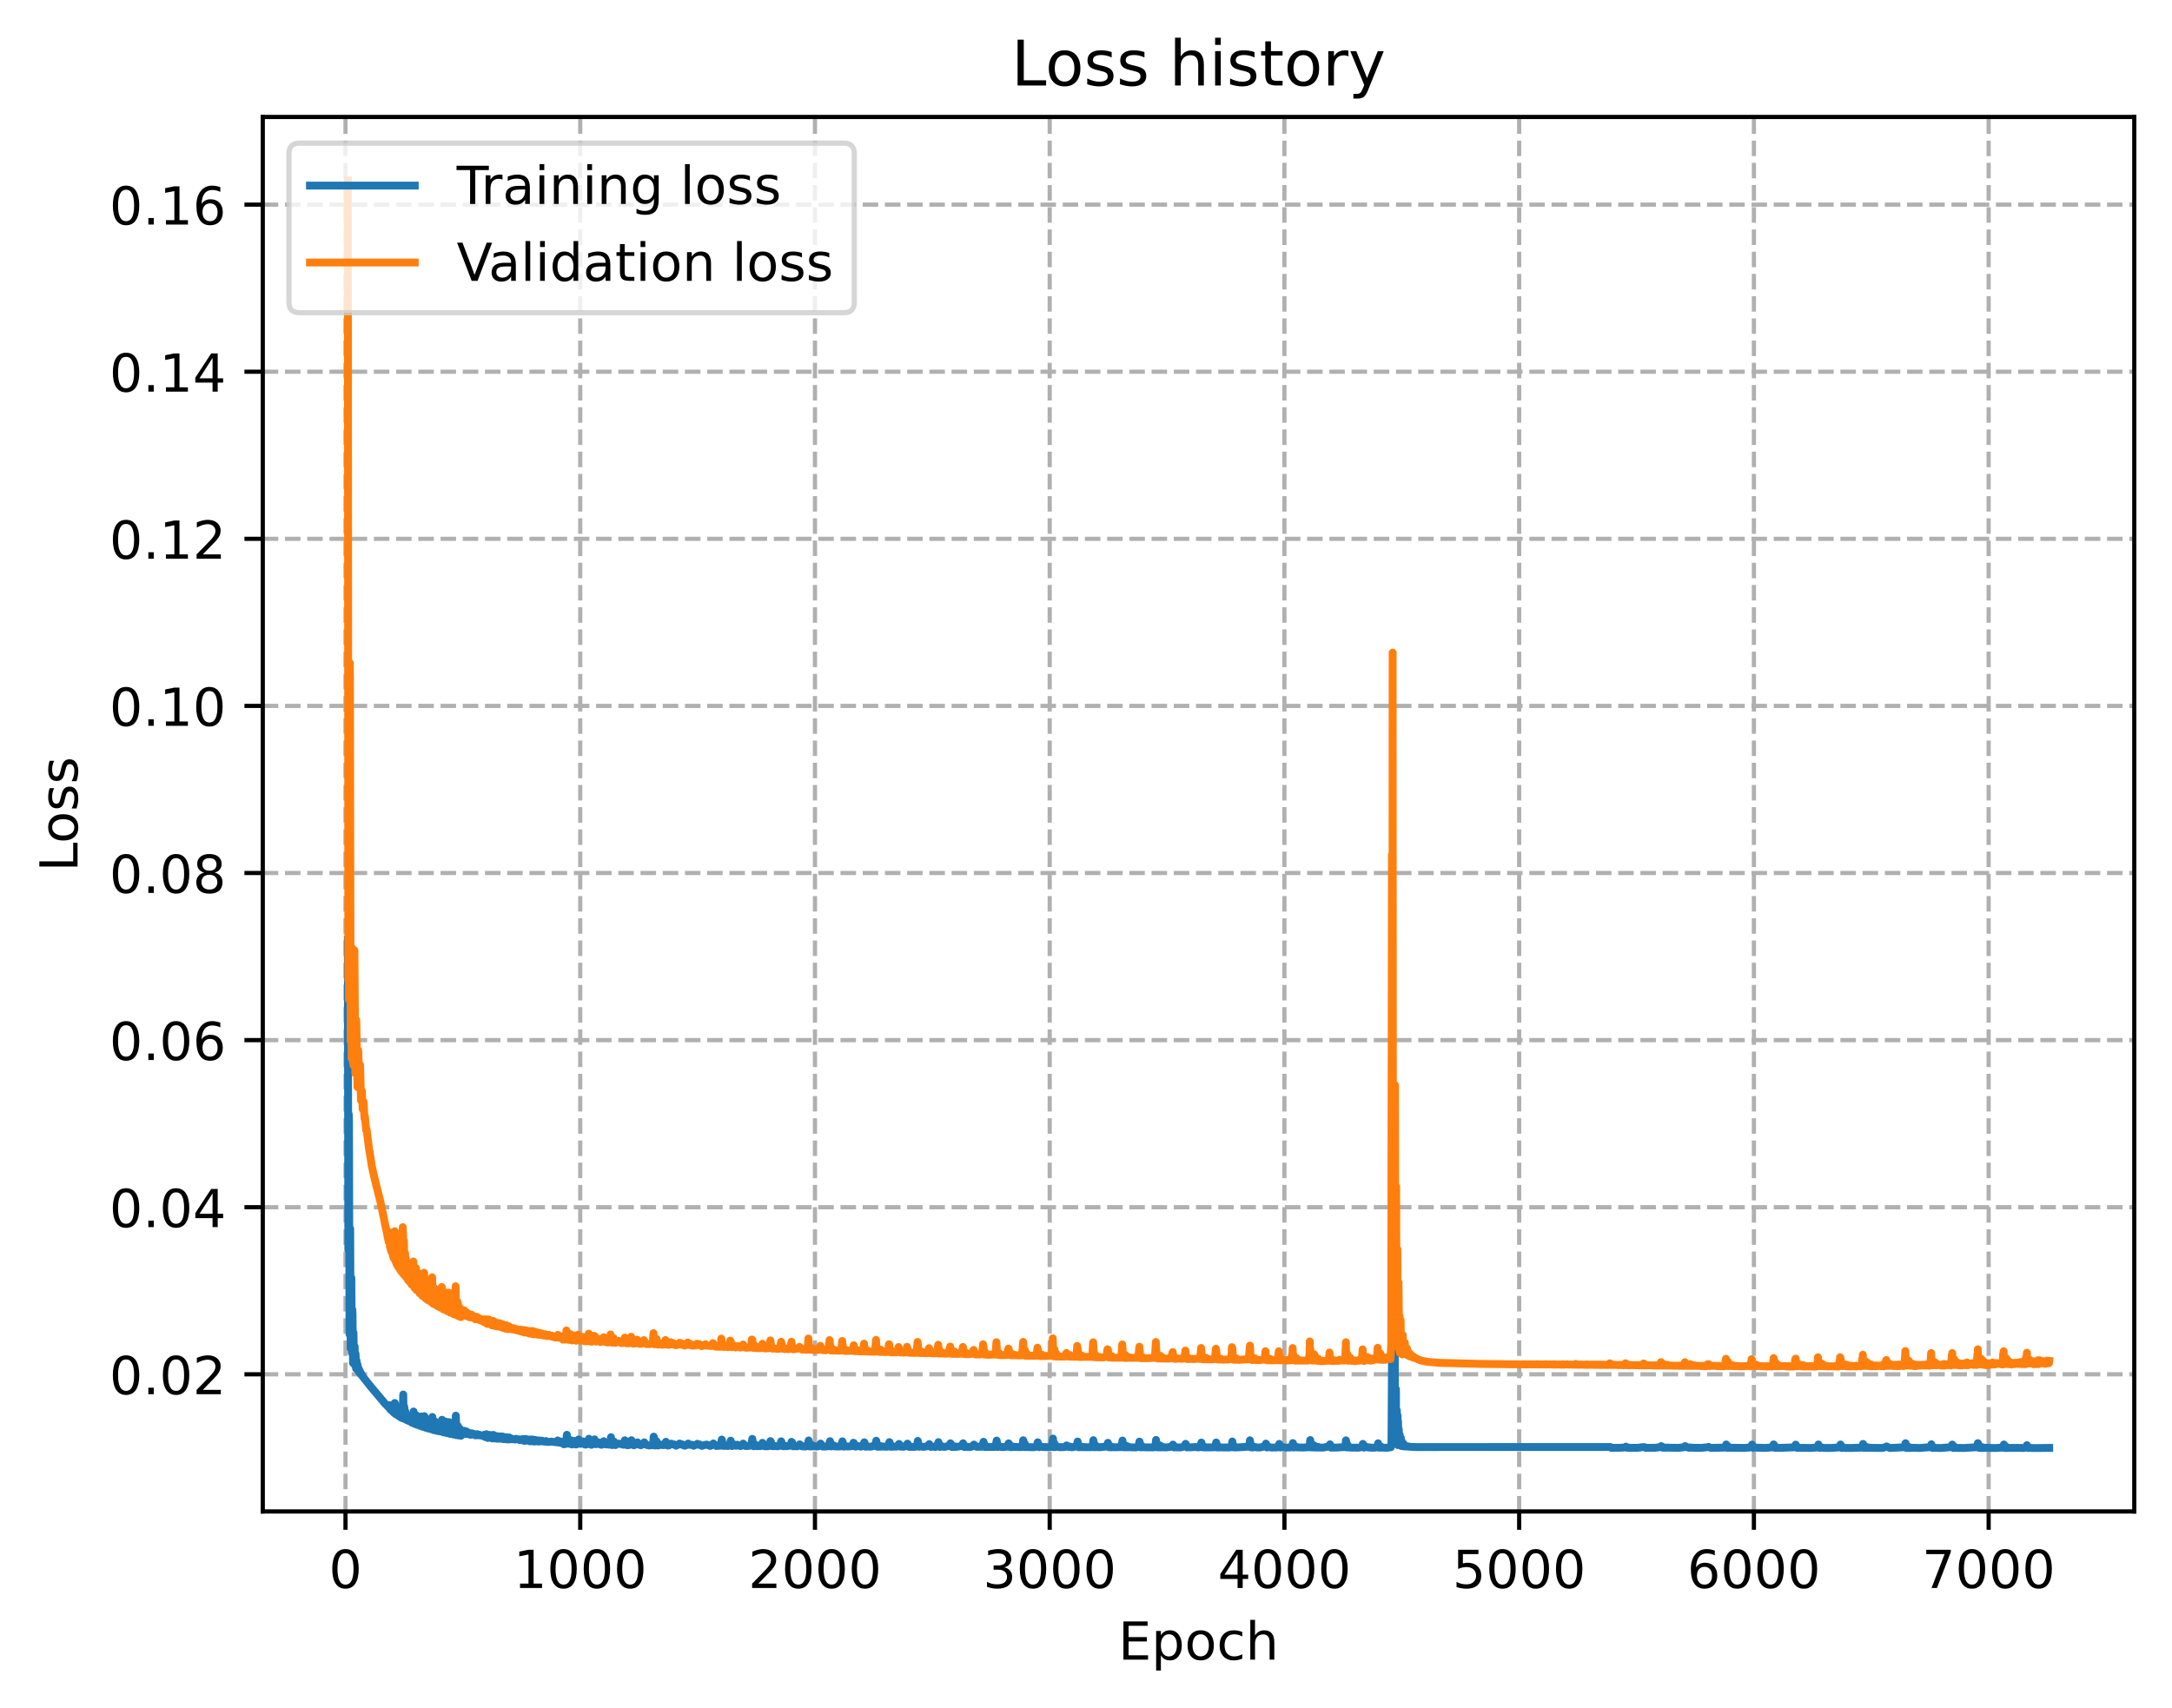 <?xml version="1.0" encoding="utf-8" standalone="no"?>
<!DOCTYPE svg PUBLIC "-//W3C//DTD SVG 1.1//EN"
  "http://www.w3.org/Graphics/SVG/1.1/DTD/svg11.dtd">
<!-- Created with matplotlib (https://matplotlib.org/) -->
<svg height="325.986pt" version="1.1" viewBox="0 0 414.464 325.986" width="414.464pt" xmlns="http://www.w3.org/2000/svg" xmlns:xlink="http://www.w3.org/1999/xlink">
 <defs>
  <style type="text/css">
*{stroke-linecap:butt;stroke-linejoin:round;}
  </style>
 </defs>
 <g id="figure_1">
  <g id="patch_1">
   <path d="M 0 325.986 
L 414.464 325.986 
L 414.464 0 
L 0 0 
z
" style="fill:#ffffff;"/>
  </g>
  <g id="axes_1">
   <g id="patch_2">
    <path d="M 50.144 288.43 
L 407.264 288.43 
L 407.264 22.318 
L 50.144 22.318 
z
" style="fill:#ffffff;"/>
   </g>
   <g id="matplotlib.axis_1">
    <g id="xtick_1">
     <g id="line2d_1">
      <path clip-path="url(#p2b32128d81)" d="M 65.929 288.43 
L 65.929 22.318 
" style="fill:none;stroke:#b0b0b0;stroke-dasharray:2.96,1.28;stroke-dashoffset:0;stroke-width:0.8;"/>
     </g>
     <g id="line2d_2">
      <defs>
       <path d="M 0 0 
L 0 3.5 
" id="m711924619c" style="stroke:#000000;stroke-width:0.8;"/>
      </defs>
      <g>
       <use style="stroke:#000000;stroke-width:0.8;" x="65.929" xlink:href="#m711924619c" y="288.43"/>
      </g>
     </g>
     <g id="text_1">
      <!-- 0 -->
      <defs>
       <path d="M 31.781 66.406 
Q 24.172 66.406 20.328 58.906 
Q 16.5 51.422 16.5 36.375 
Q 16.5 21.391 20.328 13.891 
Q 24.172 6.391 31.781 6.391 
Q 39.453 6.391 43.281 13.891 
Q 47.125 21.391 47.125 36.375 
Q 47.125 51.422 43.281 58.906 
Q 39.453 66.406 31.781 66.406 
z
M 31.781 74.219 
Q 44.047 74.219 50.516 64.516 
Q 56.984 54.828 56.984 36.375 
Q 56.984 17.969 50.516 8.266 
Q 44.047 -1.422 31.781 -1.422 
Q 19.531 -1.422 13.062 8.266 
Q 6.594 17.969 6.594 36.375 
Q 6.594 54.828 13.062 64.516 
Q 19.531 74.219 31.781 74.219 
z
" id="DejaVuSans-48"/>
      </defs>
      <g transform="translate(62.747 303.029)scale(0.1 -0.1)">
       <use xlink:href="#DejaVuSans-48"/>
      </g>
     </g>
    </g>
    <g id="xtick_2">
     <g id="line2d_3">
      <path clip-path="url(#p2b32128d81)" d="M 110.721 288.43 
L 110.721 22.318 
" style="fill:none;stroke:#b0b0b0;stroke-dasharray:2.96,1.28;stroke-dashoffset:0;stroke-width:0.8;"/>
     </g>
     <g id="line2d_4">
      <g>
       <use style="stroke:#000000;stroke-width:0.8;" x="110.721" xlink:href="#m711924619c" y="288.43"/>
      </g>
     </g>
     <g id="text_2">
      <!-- 1000 -->
      <defs>
       <path d="M 12.406 8.297 
L 28.516 8.297 
L 28.516 63.922 
L 10.984 60.406 
L 10.984 69.391 
L 28.422 72.906 
L 38.281 72.906 
L 38.281 8.297 
L 54.391 8.297 
L 54.391 0 
L 12.406 0 
z
" id="DejaVuSans-49"/>
      </defs>
      <g transform="translate(97.996 303.029)scale(0.1 -0.1)">
       <use xlink:href="#DejaVuSans-49"/>
       <use x="63.623" xlink:href="#DejaVuSans-48"/>
       <use x="127.246" xlink:href="#DejaVuSans-48"/>
       <use x="190.869" xlink:href="#DejaVuSans-48"/>
      </g>
     </g>
    </g>
    <g id="xtick_3">
     <g id="line2d_5">
      <path clip-path="url(#p2b32128d81)" d="M 155.513 288.43 
L 155.513 22.318 
" style="fill:none;stroke:#b0b0b0;stroke-dasharray:2.96,1.28;stroke-dashoffset:0;stroke-width:0.8;"/>
     </g>
     <g id="line2d_6">
      <g>
       <use style="stroke:#000000;stroke-width:0.8;" x="155.513" xlink:href="#m711924619c" y="288.43"/>
      </g>
     </g>
     <g id="text_3">
      <!-- 2000 -->
      <defs>
       <path d="M 19.188 8.297 
L 53.609 8.297 
L 53.609 0 
L 7.328 0 
L 7.328 8.297 
Q 12.938 14.109 22.625 23.891 
Q 32.328 33.688 34.812 36.531 
Q 39.547 41.844 41.422 45.531 
Q 43.312 49.219 43.312 52.781 
Q 43.312 58.594 39.234 62.25 
Q 35.156 65.922 28.609 65.922 
Q 23.969 65.922 18.812 64.312 
Q 13.672 62.703 7.812 59.422 
L 7.812 69.391 
Q 13.766 71.781 18.938 73 
Q 24.125 74.219 28.422 74.219 
Q 39.75 74.219 46.484 68.547 
Q 53.219 62.891 53.219 53.422 
Q 53.219 48.922 51.531 44.891 
Q 49.859 40.875 45.406 35.406 
Q 44.188 33.984 37.641 27.219 
Q 31.109 20.453 19.188 8.297 
z
" id="DejaVuSans-50"/>
      </defs>
      <g transform="translate(142.788 303.029)scale(0.1 -0.1)">
       <use xlink:href="#DejaVuSans-50"/>
       <use x="63.623" xlink:href="#DejaVuSans-48"/>
       <use x="127.246" xlink:href="#DejaVuSans-48"/>
       <use x="190.869" xlink:href="#DejaVuSans-48"/>
      </g>
     </g>
    </g>
    <g id="xtick_4">
     <g id="line2d_7">
      <path clip-path="url(#p2b32128d81)" d="M 200.305 288.43 
L 200.305 22.318 
" style="fill:none;stroke:#b0b0b0;stroke-dasharray:2.96,1.28;stroke-dashoffset:0;stroke-width:0.8;"/>
     </g>
     <g id="line2d_8">
      <g>
       <use style="stroke:#000000;stroke-width:0.8;" x="200.305" xlink:href="#m711924619c" y="288.43"/>
      </g>
     </g>
     <g id="text_4">
      <!-- 3000 -->
      <defs>
       <path d="M 40.578 39.312 
Q 47.656 37.797 51.625 33 
Q 55.609 28.219 55.609 21.188 
Q 55.609 10.406 48.188 4.484 
Q 40.766 -1.422 27.094 -1.422 
Q 22.516 -1.422 17.656 -0.516 
Q 12.797 0.391 7.625 2.203 
L 7.625 11.719 
Q 11.719 9.328 16.594 8.109 
Q 21.484 6.891 26.812 6.891 
Q 36.078 6.891 40.938 10.547 
Q 45.797 14.203 45.797 21.188 
Q 45.797 27.641 41.281 31.266 
Q 36.766 34.906 28.719 34.906 
L 20.219 34.906 
L 20.219 43.016 
L 29.109 43.016 
Q 36.375 43.016 40.234 45.922 
Q 44.094 48.828 44.094 54.297 
Q 44.094 59.906 40.109 62.906 
Q 36.141 65.922 28.719 65.922 
Q 24.656 65.922 20.016 65.031 
Q 15.375 64.156 9.812 62.312 
L 9.812 71.094 
Q 15.438 72.656 20.344 73.438 
Q 25.25 74.219 29.594 74.219 
Q 40.828 74.219 47.359 69.109 
Q 53.906 64.016 53.906 55.328 
Q 53.906 49.266 50.438 45.094 
Q 46.969 40.922 40.578 39.312 
z
" id="DejaVuSans-51"/>
      </defs>
      <g transform="translate(187.58 303.029)scale(0.1 -0.1)">
       <use xlink:href="#DejaVuSans-51"/>
       <use x="63.623" xlink:href="#DejaVuSans-48"/>
       <use x="127.246" xlink:href="#DejaVuSans-48"/>
       <use x="190.869" xlink:href="#DejaVuSans-48"/>
      </g>
     </g>
    </g>
    <g id="xtick_5">
     <g id="line2d_9">
      <path clip-path="url(#p2b32128d81)" d="M 245.098 288.43 
L 245.098 22.318 
" style="fill:none;stroke:#b0b0b0;stroke-dasharray:2.96,1.28;stroke-dashoffset:0;stroke-width:0.8;"/>
     </g>
     <g id="line2d_10">
      <g>
       <use style="stroke:#000000;stroke-width:0.8;" x="245.098" xlink:href="#m711924619c" y="288.43"/>
      </g>
     </g>
     <g id="text_5">
      <!-- 4000 -->
      <defs>
       <path d="M 37.797 64.312 
L 12.891 25.391 
L 37.797 25.391 
z
M 35.203 72.906 
L 47.609 72.906 
L 47.609 25.391 
L 58.016 25.391 
L 58.016 17.188 
L 47.609 17.188 
L 47.609 0 
L 37.797 0 
L 37.797 17.188 
L 4.891 17.188 
L 4.891 26.703 
z
" id="DejaVuSans-52"/>
      </defs>
      <g transform="translate(232.373 303.029)scale(0.1 -0.1)">
       <use xlink:href="#DejaVuSans-52"/>
       <use x="63.623" xlink:href="#DejaVuSans-48"/>
       <use x="127.246" xlink:href="#DejaVuSans-48"/>
       <use x="190.869" xlink:href="#DejaVuSans-48"/>
      </g>
     </g>
    </g>
    <g id="xtick_6">
     <g id="line2d_11">
      <path clip-path="url(#p2b32128d81)" d="M 289.89 288.43 
L 289.89 22.318 
" style="fill:none;stroke:#b0b0b0;stroke-dasharray:2.96,1.28;stroke-dashoffset:0;stroke-width:0.8;"/>
     </g>
     <g id="line2d_12">
      <g>
       <use style="stroke:#000000;stroke-width:0.8;" x="289.89" xlink:href="#m711924619c" y="288.43"/>
      </g>
     </g>
     <g id="text_6">
      <!-- 5000 -->
      <defs>
       <path d="M 10.797 72.906 
L 49.516 72.906 
L 49.516 64.594 
L 19.828 64.594 
L 19.828 46.734 
Q 21.969 47.469 24.109 47.828 
Q 26.266 48.188 28.422 48.188 
Q 40.625 48.188 47.75 41.5 
Q 54.891 34.812 54.891 23.391 
Q 54.891 11.625 47.562 5.094 
Q 40.234 -1.422 26.906 -1.422 
Q 22.312 -1.422 17.547 -0.641 
Q 12.797 0.141 7.719 1.703 
L 7.719 11.625 
Q 12.109 9.234 16.797 8.062 
Q 21.484 6.891 26.703 6.891 
Q 35.156 6.891 40.078 11.328 
Q 45.016 15.766 45.016 23.391 
Q 45.016 31 40.078 35.438 
Q 35.156 39.891 26.703 39.891 
Q 22.75 39.891 18.812 39.016 
Q 14.891 38.141 10.797 36.281 
z
" id="DejaVuSans-53"/>
      </defs>
      <g transform="translate(277.165 303.029)scale(0.1 -0.1)">
       <use xlink:href="#DejaVuSans-53"/>
       <use x="63.623" xlink:href="#DejaVuSans-48"/>
       <use x="127.246" xlink:href="#DejaVuSans-48"/>
       <use x="190.869" xlink:href="#DejaVuSans-48"/>
      </g>
     </g>
    </g>
    <g id="xtick_7">
     <g id="line2d_13">
      <path clip-path="url(#p2b32128d81)" d="M 334.682 288.43 
L 334.682 22.318 
" style="fill:none;stroke:#b0b0b0;stroke-dasharray:2.96,1.28;stroke-dashoffset:0;stroke-width:0.8;"/>
     </g>
     <g id="line2d_14">
      <g>
       <use style="stroke:#000000;stroke-width:0.8;" x="334.682" xlink:href="#m711924619c" y="288.43"/>
      </g>
     </g>
     <g id="text_7">
      <!-- 6000 -->
      <defs>
       <path d="M 33.016 40.375 
Q 26.375 40.375 22.484 35.828 
Q 18.609 31.297 18.609 23.391 
Q 18.609 15.531 22.484 10.953 
Q 26.375 6.391 33.016 6.391 
Q 39.656 6.391 43.531 10.953 
Q 47.406 15.531 47.406 23.391 
Q 47.406 31.297 43.531 35.828 
Q 39.656 40.375 33.016 40.375 
z
M 52.594 71.297 
L 52.594 62.312 
Q 48.875 64.062 45.094 64.984 
Q 41.312 65.922 37.594 65.922 
Q 27.828 65.922 22.672 59.328 
Q 17.531 52.734 16.797 39.406 
Q 19.672 43.656 24.016 45.922 
Q 28.375 48.188 33.594 48.188 
Q 44.578 48.188 50.953 41.516 
Q 57.328 34.859 57.328 23.391 
Q 57.328 12.156 50.688 5.359 
Q 44.047 -1.422 33.016 -1.422 
Q 20.359 -1.422 13.672 8.266 
Q 6.984 17.969 6.984 36.375 
Q 6.984 53.656 15.188 63.938 
Q 23.391 74.219 37.203 74.219 
Q 40.922 74.219 44.703 73.484 
Q 48.484 72.75 52.594 71.297 
z
" id="DejaVuSans-54"/>
      </defs>
      <g transform="translate(321.957 303.029)scale(0.1 -0.1)">
       <use xlink:href="#DejaVuSans-54"/>
       <use x="63.623" xlink:href="#DejaVuSans-48"/>
       <use x="127.246" xlink:href="#DejaVuSans-48"/>
       <use x="190.869" xlink:href="#DejaVuSans-48"/>
      </g>
     </g>
    </g>
    <g id="xtick_8">
     <g id="line2d_15">
      <path clip-path="url(#p2b32128d81)" d="M 379.475 288.43 
L 379.475 22.318 
" style="fill:none;stroke:#b0b0b0;stroke-dasharray:2.96,1.28;stroke-dashoffset:0;stroke-width:0.8;"/>
     </g>
     <g id="line2d_16">
      <g>
       <use style="stroke:#000000;stroke-width:0.8;" x="379.475" xlink:href="#m711924619c" y="288.43"/>
      </g>
     </g>
     <g id="text_8">
      <!-- 7000 -->
      <defs>
       <path d="M 8.203 72.906 
L 55.078 72.906 
L 55.078 68.703 
L 28.609 0 
L 18.312 0 
L 43.219 64.594 
L 8.203 64.594 
z
" id="DejaVuSans-55"/>
      </defs>
      <g transform="translate(366.75 303.029)scale(0.1 -0.1)">
       <use xlink:href="#DejaVuSans-55"/>
       <use x="63.623" xlink:href="#DejaVuSans-48"/>
       <use x="127.246" xlink:href="#DejaVuSans-48"/>
       <use x="190.869" xlink:href="#DejaVuSans-48"/>
      </g>
     </g>
    </g>
    <g id="text_9">
     <!-- Epoch -->
     <defs>
      <path d="M 9.812 72.906 
L 55.906 72.906 
L 55.906 64.594 
L 19.672 64.594 
L 19.672 43.016 
L 54.391 43.016 
L 54.391 34.719 
L 19.672 34.719 
L 19.672 8.297 
L 56.781 8.297 
L 56.781 0 
L 9.812 0 
z
" id="DejaVuSans-69"/>
      <path d="M 18.109 8.203 
L 18.109 -20.797 
L 9.078 -20.797 
L 9.078 54.688 
L 18.109 54.688 
L 18.109 46.391 
Q 20.953 51.266 25.266 53.625 
Q 29.594 56 35.594 56 
Q 45.562 56 51.781 48.094 
Q 58.016 40.188 58.016 27.297 
Q 58.016 14.406 51.781 6.484 
Q 45.562 -1.422 35.594 -1.422 
Q 29.594 -1.422 25.266 0.953 
Q 20.953 3.328 18.109 8.203 
z
M 48.688 27.297 
Q 48.688 37.203 44.609 42.844 
Q 40.531 48.484 33.406 48.484 
Q 26.266 48.484 22.188 42.844 
Q 18.109 37.203 18.109 27.297 
Q 18.109 17.391 22.188 11.75 
Q 26.266 6.109 33.406 6.109 
Q 40.531 6.109 44.609 11.75 
Q 48.688 17.391 48.688 27.297 
z
" id="DejaVuSans-112"/>
      <path d="M 30.609 48.391 
Q 23.391 48.391 19.188 42.75 
Q 14.984 37.109 14.984 27.297 
Q 14.984 17.484 19.156 11.844 
Q 23.344 6.203 30.609 6.203 
Q 37.797 6.203 41.984 11.859 
Q 46.188 17.531 46.188 27.297 
Q 46.188 37.016 41.984 42.703 
Q 37.797 48.391 30.609 48.391 
z
M 30.609 56 
Q 42.328 56 49.016 48.375 
Q 55.719 40.766 55.719 27.297 
Q 55.719 13.875 49.016 6.219 
Q 42.328 -1.422 30.609 -1.422 
Q 18.844 -1.422 12.172 6.219 
Q 5.516 13.875 5.516 27.297 
Q 5.516 40.766 12.172 48.375 
Q 18.844 56 30.609 56 
z
" id="DejaVuSans-111"/>
      <path d="M 48.781 52.594 
L 48.781 44.188 
Q 44.969 46.297 41.141 47.344 
Q 37.312 48.391 33.406 48.391 
Q 24.656 48.391 19.812 42.844 
Q 14.984 37.312 14.984 27.297 
Q 14.984 17.281 19.812 11.734 
Q 24.656 6.203 33.406 6.203 
Q 37.312 6.203 41.141 7.25 
Q 44.969 8.297 48.781 10.406 
L 48.781 2.094 
Q 45.016 0.344 40.984 -0.531 
Q 36.969 -1.422 32.422 -1.422 
Q 20.062 -1.422 12.781 6.344 
Q 5.516 14.109 5.516 27.297 
Q 5.516 40.672 12.859 48.328 
Q 20.219 56 33.016 56 
Q 37.156 56 41.109 55.141 
Q 45.062 54.297 48.781 52.594 
z
" id="DejaVuSans-99"/>
      <path d="M 54.891 33.016 
L 54.891 0 
L 45.906 0 
L 45.906 32.719 
Q 45.906 40.484 42.875 44.328 
Q 39.844 48.188 33.797 48.188 
Q 26.516 48.188 22.312 43.547 
Q 18.109 38.922 18.109 30.906 
L 18.109 0 
L 9.078 0 
L 9.078 75.984 
L 18.109 75.984 
L 18.109 46.188 
Q 21.344 51.125 25.703 53.562 
Q 30.078 56 35.797 56 
Q 45.219 56 50.047 50.172 
Q 54.891 44.344 54.891 33.016 
z
" id="DejaVuSans-104"/>
     </defs>
     <g transform="translate(213.393 316.707)scale(0.1 -0.1)">
      <use xlink:href="#DejaVuSans-69"/>
      <use x="63.184" xlink:href="#DejaVuSans-112"/>
      <use x="126.66" xlink:href="#DejaVuSans-111"/>
      <use x="187.842" xlink:href="#DejaVuSans-99"/>
      <use x="242.822" xlink:href="#DejaVuSans-104"/>
     </g>
    </g>
   </g>
   <g id="matplotlib.axis_2">
    <g id="ytick_1">
     <g id="line2d_17">
      <path clip-path="url(#p2b32128d81)" d="M 50.144 262.256 
L 407.264 262.256 
" style="fill:none;stroke:#b0b0b0;stroke-dasharray:2.96,1.28;stroke-dashoffset:0;stroke-width:0.8;"/>
     </g>
     <g id="line2d_18">
      <defs>
       <path d="M 0 0 
L -3.5 0 
" id="m50dae602e1" style="stroke:#000000;stroke-width:0.8;"/>
      </defs>
      <g>
       <use style="stroke:#000000;stroke-width:0.8;" x="50.144" xlink:href="#m50dae602e1" y="262.256"/>
      </g>
     </g>
     <g id="text_10">
      <!-- 0.02 -->
      <defs>
       <path d="M 10.688 12.406 
L 21 12.406 
L 21 0 
L 10.688 0 
z
" id="DejaVuSans-46"/>
      </defs>
      <g transform="translate(20.878 266.055)scale(0.1 -0.1)">
       <use xlink:href="#DejaVuSans-48"/>
       <use x="63.623" xlink:href="#DejaVuSans-46"/>
       <use x="95.41" xlink:href="#DejaVuSans-48"/>
       <use x="159.033" xlink:href="#DejaVuSans-50"/>
      </g>
     </g>
    </g>
    <g id="ytick_2">
     <g id="line2d_19">
      <path clip-path="url(#p2b32128d81)" d="M 50.144 230.369 
L 407.264 230.369 
" style="fill:none;stroke:#b0b0b0;stroke-dasharray:2.96,1.28;stroke-dashoffset:0;stroke-width:0.8;"/>
     </g>
     <g id="line2d_20">
      <g>
       <use style="stroke:#000000;stroke-width:0.8;" x="50.144" xlink:href="#m50dae602e1" y="230.369"/>
      </g>
     </g>
     <g id="text_11">
      <!-- 0.04 -->
      <g transform="translate(20.878 234.168)scale(0.1 -0.1)">
       <use xlink:href="#DejaVuSans-48"/>
       <use x="63.623" xlink:href="#DejaVuSans-46"/>
       <use x="95.41" xlink:href="#DejaVuSans-48"/>
       <use x="159.033" xlink:href="#DejaVuSans-52"/>
      </g>
     </g>
    </g>
    <g id="ytick_3">
     <g id="line2d_21">
      <path clip-path="url(#p2b32128d81)" d="M 50.144 198.482 
L 407.264 198.482 
" style="fill:none;stroke:#b0b0b0;stroke-dasharray:2.96,1.28;stroke-dashoffset:0;stroke-width:0.8;"/>
     </g>
     <g id="line2d_22">
      <g>
       <use style="stroke:#000000;stroke-width:0.8;" x="50.144" xlink:href="#m50dae602e1" y="198.482"/>
      </g>
     </g>
     <g id="text_12">
      <!-- 0.06 -->
      <g transform="translate(20.878 202.281)scale(0.1 -0.1)">
       <use xlink:href="#DejaVuSans-48"/>
       <use x="63.623" xlink:href="#DejaVuSans-46"/>
       <use x="95.41" xlink:href="#DejaVuSans-48"/>
       <use x="159.033" xlink:href="#DejaVuSans-54"/>
      </g>
     </g>
    </g>
    <g id="ytick_4">
     <g id="line2d_23">
      <path clip-path="url(#p2b32128d81)" d="M 50.144 166.595 
L 407.264 166.595 
" style="fill:none;stroke:#b0b0b0;stroke-dasharray:2.96,1.28;stroke-dashoffset:0;stroke-width:0.8;"/>
     </g>
     <g id="line2d_24">
      <g>
       <use style="stroke:#000000;stroke-width:0.8;" x="50.144" xlink:href="#m50dae602e1" y="166.595"/>
      </g>
     </g>
     <g id="text_13">
      <!-- 0.08 -->
      <defs>
       <path d="M 31.781 34.625 
Q 24.75 34.625 20.719 30.859 
Q 16.703 27.094 16.703 20.516 
Q 16.703 13.922 20.719 10.156 
Q 24.75 6.391 31.781 6.391 
Q 38.812 6.391 42.859 10.172 
Q 46.922 13.969 46.922 20.516 
Q 46.922 27.094 42.891 30.859 
Q 38.875 34.625 31.781 34.625 
z
M 21.922 38.812 
Q 15.578 40.375 12.031 44.719 
Q 8.5 49.078 8.5 55.328 
Q 8.5 64.062 14.719 69.141 
Q 20.953 74.219 31.781 74.219 
Q 42.672 74.219 48.875 69.141 
Q 55.078 64.062 55.078 55.328 
Q 55.078 49.078 51.531 44.719 
Q 48 40.375 41.703 38.812 
Q 48.828 37.156 52.797 32.312 
Q 56.781 27.484 56.781 20.516 
Q 56.781 9.906 50.312 4.234 
Q 43.844 -1.422 31.781 -1.422 
Q 19.734 -1.422 13.25 4.234 
Q 6.781 9.906 6.781 20.516 
Q 6.781 27.484 10.781 32.312 
Q 14.797 37.156 21.922 38.812 
z
M 18.312 54.391 
Q 18.312 48.734 21.844 45.562 
Q 25.391 42.391 31.781 42.391 
Q 38.141 42.391 41.719 45.562 
Q 45.312 48.734 45.312 54.391 
Q 45.312 60.062 41.719 63.234 
Q 38.141 66.406 31.781 66.406 
Q 25.391 66.406 21.844 63.234 
Q 18.312 60.062 18.312 54.391 
z
" id="DejaVuSans-56"/>
      </defs>
      <g transform="translate(20.878 170.394)scale(0.1 -0.1)">
       <use xlink:href="#DejaVuSans-48"/>
       <use x="63.623" xlink:href="#DejaVuSans-46"/>
       <use x="95.41" xlink:href="#DejaVuSans-48"/>
       <use x="159.033" xlink:href="#DejaVuSans-56"/>
      </g>
     </g>
    </g>
    <g id="ytick_5">
     <g id="line2d_25">
      <path clip-path="url(#p2b32128d81)" d="M 50.144 134.707 
L 407.264 134.707 
" style="fill:none;stroke:#b0b0b0;stroke-dasharray:2.96,1.28;stroke-dashoffset:0;stroke-width:0.8;"/>
     </g>
     <g id="line2d_26">
      <g>
       <use style="stroke:#000000;stroke-width:0.8;" x="50.144" xlink:href="#m50dae602e1" y="134.707"/>
      </g>
     </g>
     <g id="text_14">
      <!-- 0.10 -->
      <g transform="translate(20.878 138.507)scale(0.1 -0.1)">
       <use xlink:href="#DejaVuSans-48"/>
       <use x="63.623" xlink:href="#DejaVuSans-46"/>
       <use x="95.41" xlink:href="#DejaVuSans-49"/>
       <use x="159.033" xlink:href="#DejaVuSans-48"/>
      </g>
     </g>
    </g>
    <g id="ytick_6">
     <g id="line2d_27">
      <path clip-path="url(#p2b32128d81)" d="M 50.144 102.82 
L 407.264 102.82 
" style="fill:none;stroke:#b0b0b0;stroke-dasharray:2.96,1.28;stroke-dashoffset:0;stroke-width:0.8;"/>
     </g>
     <g id="line2d_28">
      <g>
       <use style="stroke:#000000;stroke-width:0.8;" x="50.144" xlink:href="#m50dae602e1" y="102.82"/>
      </g>
     </g>
     <g id="text_15">
      <!-- 0.12 -->
      <g transform="translate(20.878 106.62)scale(0.1 -0.1)">
       <use xlink:href="#DejaVuSans-48"/>
       <use x="63.623" xlink:href="#DejaVuSans-46"/>
       <use x="95.41" xlink:href="#DejaVuSans-49"/>
       <use x="159.033" xlink:href="#DejaVuSans-50"/>
      </g>
     </g>
    </g>
    <g id="ytick_7">
     <g id="line2d_29">
      <path clip-path="url(#p2b32128d81)" d="M 50.144 70.933 
L 407.264 70.933 
" style="fill:none;stroke:#b0b0b0;stroke-dasharray:2.96,1.28;stroke-dashoffset:0;stroke-width:0.8;"/>
     </g>
     <g id="line2d_30">
      <g>
       <use style="stroke:#000000;stroke-width:0.8;" x="50.144" xlink:href="#m50dae602e1" y="70.933"/>
      </g>
     </g>
     <g id="text_16">
      <!-- 0.14 -->
      <g transform="translate(20.878 74.732)scale(0.1 -0.1)">
       <use xlink:href="#DejaVuSans-48"/>
       <use x="63.623" xlink:href="#DejaVuSans-46"/>
       <use x="95.41" xlink:href="#DejaVuSans-49"/>
       <use x="159.033" xlink:href="#DejaVuSans-52"/>
      </g>
     </g>
    </g>
    <g id="ytick_8">
     <g id="line2d_31">
      <path clip-path="url(#p2b32128d81)" d="M 50.144 39.046 
L 407.264 39.046 
" style="fill:none;stroke:#b0b0b0;stroke-dasharray:2.96,1.28;stroke-dashoffset:0;stroke-width:0.8;"/>
     </g>
     <g id="line2d_32">
      <g>
       <use style="stroke:#000000;stroke-width:0.8;" x="50.144" xlink:href="#m50dae602e1" y="39.046"/>
      </g>
     </g>
     <g id="text_17">
      <!-- 0.16 -->
      <g transform="translate(20.878 42.845)scale(0.1 -0.1)">
       <use xlink:href="#DejaVuSans-48"/>
       <use x="63.623" xlink:href="#DejaVuSans-46"/>
       <use x="95.41" xlink:href="#DejaVuSans-49"/>
       <use x="159.033" xlink:href="#DejaVuSans-54"/>
      </g>
     </g>
    </g>
    <g id="text_18">
     <!-- Loss -->
     <defs>
      <path d="M 9.812 72.906 
L 19.672 72.906 
L 19.672 8.297 
L 55.172 8.297 
L 55.172 0 
L 9.812 0 
z
" id="DejaVuSans-76"/>
      <path d="M 44.281 53.078 
L 44.281 44.578 
Q 40.484 46.531 36.375 47.5 
Q 32.281 48.484 27.875 48.484 
Q 21.188 48.484 17.844 46.438 
Q 14.5 44.391 14.5 40.281 
Q 14.5 37.156 16.891 35.375 
Q 19.281 33.594 26.516 31.984 
L 29.594 31.297 
Q 39.156 29.25 43.188 25.516 
Q 47.219 21.781 47.219 15.094 
Q 47.219 7.469 41.188 3.016 
Q 35.156 -1.422 24.609 -1.422 
Q 20.219 -1.422 15.453 -0.562 
Q 10.688 0.297 5.422 2 
L 5.422 11.281 
Q 10.406 8.688 15.234 7.391 
Q 20.062 6.109 24.812 6.109 
Q 31.156 6.109 34.562 8.281 
Q 37.984 10.453 37.984 14.406 
Q 37.984 18.062 35.516 20.016 
Q 33.062 21.969 24.703 23.781 
L 21.578 24.516 
Q 13.234 26.266 9.516 29.906 
Q 5.812 33.547 5.812 39.891 
Q 5.812 47.609 11.281 51.797 
Q 16.75 56 26.812 56 
Q 31.781 56 36.172 55.266 
Q 40.578 54.547 44.281 53.078 
z
" id="DejaVuSans-115"/>
     </defs>
     <g transform="translate(14.798 166.341)rotate(-90)scale(0.1 -0.1)">
      <use xlink:href="#DejaVuSans-76"/>
      <use x="53.963" xlink:href="#DejaVuSans-111"/>
      <use x="115.145" xlink:href="#DejaVuSans-115"/>
      <use x="167.244" xlink:href="#DejaVuSans-115"/>
     </g>
    </g>
   </g>
   <g id="line2d_33">
    <path clip-path="url(#p2b32128d81)" d="M 66.376 179.354 
L 66.466 238.488 
L 66.511 234.338 
L 66.556 212.622 
L 66.6 214.097 
L 66.69 254.606 
L 66.735 247.181 
L 66.824 234.453 
L 66.914 257.326 
L 66.959 255.69 
L 67.048 243.865 
L 67.138 258.16 
L 67.183 254.962 
L 67.228 249.897 
L 67.272 250.882 
L 67.362 260.109 
L 67.407 256.815 
L 67.451 254.308 
L 67.496 256.734 
L 67.541 260.234 
L 67.586 259.455 
L 67.631 256.951 
L 67.675 256.953 
L 67.765 260.587 
L 67.81 259.28 
L 67.855 258.375 
L 67.944 261.159 
L 67.989 260.579 
L 68.034 259.645 
L 68.079 260.191 
L 68.123 261.274 
L 68.168 261.087 
L 68.213 260.358 
L 68.258 260.696 
L 68.303 261.519 
L 68.347 261.459 
L 68.392 261.023 
L 68.437 261.258 
L 68.482 261.803 
L 68.527 261.745 
L 68.571 261.437 
L 68.616 261.632 
L 68.661 262.002 
L 68.706 261.952 
L 68.75 261.807 
L 68.795 262.004 
L 68.84 262.263 
L 68.93 262.146 
L 69.154 262.607 
L 70.677 264.521 
L 73.498 267.882 
L 74.17 268.555 
L 74.305 268.134 
L 74.439 268.911 
L 74.484 268.759 
L 74.529 268.617 
L 74.573 268.74 
L 74.708 269.161 
L 74.842 268.897 
L 74.887 269.023 
L 75.111 269.55 
L 75.201 269.463 
L 75.29 268.428 
L 75.335 267.726 
L 75.38 267.886 
L 75.469 269.851 
L 75.514 269.415 
L 75.559 268.844 
L 75.604 268.968 
L 75.693 269.961 
L 75.738 269.551 
L 75.783 269.336 
L 75.828 269.635 
L 75.917 270.06 
L 76.007 269.663 
L 76.052 269.883 
L 76.141 270.266 
L 76.186 270.143 
L 76.276 269.813 
L 76.32 269.969 
L 76.544 270.538 
L 76.768 270.627 
L 76.813 270.399 
L 76.947 266.114 
L 76.992 268.5 
L 77.037 270.705 
L 77.082 270.359 
L 77.127 268.409 
L 77.171 268.754 
L 77.261 270.807 
L 77.306 269.734 
L 77.351 269.351 
L 77.44 270.721 
L 77.485 269.835 
L 77.53 270.286 
L 77.575 270.975 
L 77.619 270.706 
L 77.664 270.366 
L 77.709 270.743 
L 77.754 271.062 
L 77.799 270.756 
L 77.843 270.621 
L 77.933 271.107 
L 77.978 270.828 
L 78.022 270.849 
L 78.112 271.221 
L 78.157 271.058 
L 78.202 270.972 
L 78.336 271.307 
L 78.426 271.135 
L 78.47 271.237 
L 78.605 271.491 
L 78.65 271.475 
L 78.784 271.029 
L 78.918 269.355 
L 78.963 270.009 
L 79.142 271.737 
L 79.187 271.722 
L 79.277 271.272 
L 79.411 270.052 
L 79.59 271.896 
L 79.68 271.619 
L 79.814 270.801 
L 79.859 270.944 
L 79.949 271.441 
L 80.128 272.086 
L 80.217 271.929 
L 80.396 270.303 
L 80.441 270.748 
L 80.665 272.276 
L 80.755 272.217 
L 80.844 271.782 
L 80.979 270.249 
L 81.203 272.45 
L 81.292 272.175 
L 81.427 270.811 
L 81.471 271.126 
L 81.651 272.583 
L 81.74 272.448 
L 81.83 271.846 
L 81.919 271.152 
L 81.964 271.273 
L 82.188 272.715 
L 82.278 272.706 
L 82.367 272.364 
L 82.502 270.395 
L 82.546 270.781 
L 82.726 272.9 
L 82.77 272.842 
L 82.86 271.961 
L 82.95 271.22 
L 83.129 272.986 
L 83.174 272.848 
L 83.308 271.612 
L 83.353 271.975 
L 83.532 273.089 
L 83.622 272.827 
L 83.756 271.733 
L 83.801 271.888 
L 84.025 273.152 
L 84.114 273.121 
L 84.204 272.648 
L 84.338 270.932 
L 84.383 271.585 
L 84.562 273.294 
L 84.741 273.353 
L 84.831 273.177 
L 85.01 271.274 
L 85.055 271.461 
L 85.234 273.422 
L 85.368 273.496 
L 85.458 273.372 
L 85.548 272.726 
L 85.682 271.371 
L 85.906 273.632 
L 85.996 273.619 
L 86.085 273.313 
L 86.219 271.82 
L 86.264 271.929 
L 86.488 273.73 
L 86.757 273.768 
L 86.802 273.684 
L 86.891 272.544 
L 86.981 270.142 
L 87.026 271.365 
L 87.16 273.872 
L 87.205 273.851 
L 87.294 272.973 
L 87.384 272.124 
L 87.563 273.929 
L 87.608 273.783 
L 87.742 272.642 
L 87.787 273.004 
L 87.966 273.989 
L 88.056 273.732 
L 88.19 272.997 
L 88.235 273.104 
L 88.414 273.706 
L 88.504 273.501 
L 88.638 273.046 
L 88.728 273.332 
L 88.862 273.654 
L 89.041 273.17 
L 89.086 273.284 
L 89.265 273.668 
L 89.355 273.578 
L 89.489 273.428 
L 89.758 273.799 
L 89.803 273.732 
L 90.027 273.512 
L 90.072 273.596 
L 90.296 273.761 
L 90.475 273.64 
L 90.52 273.696 
L 90.743 273.919 
L 90.923 273.765 
L 91.057 273.683 
L 91.326 273.905 
L 91.46 273.787 
L 91.505 273.827 
L 91.774 273.948 
L 91.953 273.921 
L 92.222 274.05 
L 92.356 273.801 
L 92.401 273.874 
L 92.58 274.231 
L 92.625 274.198 
L 92.714 273.975 
L 92.804 273.688 
L 92.849 273.83 
L 93.073 274.405 
L 93.117 274.355 
L 93.252 273.811 
L 93.341 273.891 
L 93.521 274.356 
L 93.61 274.139 
L 93.7 273.843 
L 93.745 273.948 
L 93.924 274.491 
L 93.969 274.468 
L 94.103 273.974 
L 94.148 273.82 
L 94.192 273.965 
L 94.372 274.493 
L 94.416 274.414 
L 94.596 274.013 
L 94.775 274.53 
L 94.82 274.51 
L 94.999 274.091 
L 95.044 274.157 
L 95.223 274.557 
L 95.312 274.389 
L 95.402 274.093 
L 95.447 274.132 
L 95.671 274.557 
L 95.715 274.513 
L 95.85 274.114 
L 95.895 274.204 
L 96.074 274.622 
L 96.298 274.242 
L 96.343 274.359 
L 96.522 274.661 
L 96.701 274.264 
L 96.746 274.313 
L 96.97 274.694 
L 97.194 274.316 
L 97.238 274.433 
L 97.418 274.66 
L 97.641 274.525 
L 97.821 274.652 
L 98.179 274.652 
L 98.313 274.707 
L 98.448 274.562 
L 98.493 274.607 
L 98.806 274.647 
L 98.985 274.666 
L 99.12 274.8 
L 99.164 274.755 
L 99.433 274.682 
L 99.612 274.852 
L 99.702 274.753 
L 99.792 274.598 
L 99.836 274.652 
L 100.105 274.968 
L 100.195 274.858 
L 100.329 274.59 
L 100.374 274.651 
L 100.643 274.909 
L 100.777 274.693 
L 100.822 274.723 
L 101.091 275.041 
L 101.135 274.96 
L 101.27 274.692 
L 101.314 274.723 
L 101.538 275.046 
L 101.718 274.702 
L 101.762 274.766 
L 101.942 275.093 
L 102.031 274.992 
L 102.166 274.786 
L 102.21 274.855 
L 102.345 275.044 
L 102.569 274.863 
L 102.748 275.101 
L 102.882 274.924 
L 102.972 274.877 
L 103.241 275.059 
L 103.42 274.917 
L 103.868 275.115 
L 104.181 274.992 
L 104.36 275.154 
L 104.54 275.151 
L 104.987 275.13 
L 105.211 275.101 
L 105.391 275.12 
L 106.242 275.241 
L 106.376 275.005 
L 106.421 274.879 
L 106.466 274.934 
L 106.734 275.304 
L 107.048 275.087 
L 107.317 275.418 
L 107.585 275.604 
L 107.899 275.551 
L 107.989 275.392 
L 108.078 274.702 
L 108.168 273.799 
L 108.347 275.463 
L 108.526 275.504 
L 108.66 275.392 
L 108.84 274.809 
L 108.884 274.834 
L 109.108 275.639 
L 109.243 275.54 
L 109.511 274.954 
L 109.556 275.01 
L 109.825 275.636 
L 110.004 275.626 
L 110.183 275.453 
L 110.407 274.688 
L 110.452 274.949 
L 110.676 275.528 
L 110.945 275.504 
L 111.124 275.237 
L 111.258 275.056 
L 111.303 275.101 
L 111.572 275.638 
L 111.796 275.676 
L 112.199 275.482 
L 112.378 274.554 
L 112.423 274.6 
L 112.647 275.62 
L 112.871 275.712 
L 113.229 275.553 
L 113.364 275.056 
L 113.453 274.663 
L 113.498 274.905 
L 113.722 275.594 
L 113.991 275.515 
L 114.259 275.262 
L 114.573 275.656 
L 114.797 275.707 
L 115.066 275.467 
L 115.2 275.021 
L 115.29 275.102 
L 115.514 275.607 
L 116.32 275.689 
L 116.409 275.549 
L 116.589 274.259 
L 116.633 274.834 
L 116.813 275.76 
L 116.902 275.729 
L 117.037 275.41 
L 117.171 275.095 
L 117.44 275.767 
L 117.619 275.64 
L 117.888 275.52 
L 118.156 275.486 
L 118.963 275.698 
L 119.097 275.462 
L 119.231 274.846 
L 119.276 275.014 
L 119.59 275.762 
L 119.903 275.785 
L 120.262 275.664 
L 120.351 275.465 
L 120.486 274.835 
L 120.53 274.876 
L 120.754 275.728 
L 120.978 275.802 
L 121.381 275.601 
L 121.65 275.244 
L 121.874 275.655 
L 122.277 275.796 
L 122.725 275.549 
L 122.949 275.235 
L 123.173 275.653 
L 123.8 275.837 
L 124.562 275.764 
L 124.651 275.244 
L 124.741 274.149 
L 124.786 274.276 
L 124.965 275.848 
L 125.054 275.803 
L 125.234 275.241 
L 125.278 275.029 
L 125.323 275.129 
L 125.592 275.849 
L 125.637 275.82 
L 125.905 275.638 
L 126.443 275.773 
L 126.801 275.75 
L 126.936 275.459 
L 127.07 275.129 
L 127.428 275.852 
L 127.608 275.834 
L 128.1 275.488 
L 128.145 275.565 
L 128.369 275.646 
L 128.638 275.632 
L 128.996 275.88 
L 129.534 275.629 
L 129.668 275.464 
L 129.713 275.51 
L 129.982 275.666 
L 130.161 275.612 
L 130.474 275.832 
L 130.698 275.884 
L 131.012 275.748 
L 131.325 275.466 
L 131.549 275.713 
L 131.952 275.69 
L 132.356 275.896 
L 132.938 275.602 
L 133.072 275.513 
L 133.296 275.709 
L 133.52 275.643 
L 133.923 275.912 
L 134.416 275.761 
L 134.819 275.657 
L 135.043 275.752 
L 135.267 275.812 
L 135.491 275.932 
L 135.805 275.809 
L 136.118 275.453 
L 136.7 275.938 
L 137.462 275.883 
L 137.551 275.671 
L 137.731 274.706 
L 137.955 275.909 
L 138.134 275.918 
L 138.582 275.898 
L 138.94 275.943 
L 139.209 275.839 
L 139.433 274.924 
L 139.522 275.259 
L 139.701 275.946 
L 139.791 275.914 
L 140.015 275.614 
L 140.06 275.666 
L 140.463 275.896 
L 140.687 275.692 
L 141.269 275.963 
L 141.583 275.825 
L 141.807 275.474 
L 141.851 275.514 
L 141.941 275.642 
L 142.21 275.93 
L 142.479 275.957 
L 143.33 275.847 
L 143.464 275.179 
L 143.554 274.578 
L 143.598 275.001 
L 143.822 275.984 
L 143.912 275.915 
L 144.136 275.64 
L 144.449 275.975 
L 144.718 275.946 
L 145.121 275.959 
L 145.345 275.823 
L 145.48 275.329 
L 145.569 275.412 
L 145.883 275.988 
L 146.555 275.986 
L 146.779 275.899 
L 146.958 275.264 
L 147.003 275.001 
L 147.092 275.084 
L 147.316 275.966 
L 147.495 275.961 
L 147.943 275.954 
L 148.302 275.998 
L 148.839 275.887 
L 149.063 275.042 
L 149.153 275.254 
L 149.377 275.967 
L 149.511 275.988 
L 149.69 275.962 
L 150.093 275.969 
L 150.81 275.863 
L 150.989 275.321 
L 151.034 275.144 
L 151.123 275.206 
L 151.347 275.997 
L 151.482 275.992 
L 151.616 275.951 
L 152.064 276.008 
L 152.333 275.898 
L 152.602 275.616 
L 152.691 275.698 
L 153.005 275.995 
L 153.229 276.001 
L 153.632 276.037 
L 153.945 275.983 
L 154.169 275.556 
L 154.304 274.881 
L 154.349 275.126 
L 154.573 276.038 
L 154.707 275.855 
L 154.841 275.698 
L 155.11 276.018 
L 155.334 275.924 
L 155.603 276.019 
L 155.827 276.036 
L 156.14 275.999 
L 156.275 275.891 
L 156.588 275.473 
L 156.991 276.045 
L 157.305 276.048 
L 157.977 275.992 
L 158.156 275.825 
L 158.38 275.016 
L 158.604 276.024 
L 158.783 275.988 
L 159.052 275.816 
L 159.097 275.914 
L 159.32 276.016 
L 159.455 276.011 
L 159.724 276.039 
L 160.351 276.016 
L 160.485 275.93 
L 160.664 275.39 
L 160.754 275.041 
L 160.799 275.137 
L 161.023 276.063 
L 161.336 275.948 
L 161.56 276.016 
L 161.739 276.03 
L 161.963 276.025 
L 162.635 275.95 
L 162.814 275.524 
L 162.859 275.315 
L 162.949 275.377 
L 163.262 276.058 
L 163.307 276.022 
L 163.486 275.925 
L 164.292 276.059 
L 164.651 275.959 
L 164.92 275.234 
L 164.964 275.254 
L 165.188 276.079 
L 165.547 276.005 
L 165.726 276.062 
L 165.95 276.06 
L 166.219 276.054 
L 166.98 275.871 
L 167.07 275.625 
L 167.204 274.926 
L 167.249 275.189 
L 167.428 276.082 
L 167.517 275.981 
L 167.652 275.828 
L 167.876 276.084 
L 167.921 276.041 
L 168.055 275.953 
L 168.324 276.062 
L 168.548 276.019 
L 168.816 276.071 
L 169.309 276.071 
L 169.444 275.981 
L 169.712 275.196 
L 169.757 275.236 
L 169.981 276.089 
L 170.295 276.065 
L 171.146 276.05 
L 171.28 275.997 
L 171.549 275.538 
L 171.594 275.567 
L 171.818 276.061 
L 171.997 276.054 
L 172.31 276.079 
L 172.534 276.071 
L 172.982 275.771 
L 173.161 275.482 
L 173.206 275.505 
L 173.475 276.104 
L 174.639 276.099 
L 174.819 276.019 
L 174.998 275.687 
L 175.132 274.969 
L 175.177 275.159 
L 175.356 276.084 
L 175.446 276.07 
L 175.58 275.959 
L 176.162 276.113 
L 177.013 275.975 
L 177.327 275.573 
L 177.641 276.116 
L 177.685 276.091 
L 177.864 276.039 
L 178.492 276.124 
L 178.805 276.026 
L 178.94 275.593 
L 179.074 275.197 
L 179.343 276.118 
L 179.567 275.91 
L 179.611 275.971 
L 179.835 276.082 
L 179.97 276.045 
L 180.194 276.107 
L 181.09 275.931 
L 181.358 275.419 
L 181.403 275.456 
L 181.627 276.127 
L 181.851 275.915 
L 182.03 276.123 
L 182.075 276.073 
L 182.209 276.019 
L 182.389 276.109 
L 183.553 275.949 
L 183.777 275.41 
L 184.046 276.135 
L 184.135 276.033 
L 184.27 275.971 
L 184.494 276.133 
L 184.718 276.119 
L 185.076 276.138 
L 185.479 276.05 
L 185.658 275.852 
L 185.838 275.659 
L 186.375 276.099 
L 187.36 276.074 
L 187.54 275.618 
L 187.674 275.132 
L 187.943 276.133 
L 188.167 275.996 
L 188.346 276.125 
L 188.48 276.077 
L 188.704 276.128 
L 189.197 276.125 
L 189.869 276.11 
L 190.003 275.967 
L 190.138 275.131 
L 190.182 274.896 
L 190.227 275.124 
L 190.406 276.13 
L 190.496 276.005 
L 190.541 275.872 
L 190.586 275.931 
L 191.123 276.148 
L 191.526 276.145 
L 192.153 276.069 
L 192.377 275.598 
L 192.467 275.433 
L 192.512 275.458 
L 192.78 276.155 
L 192.825 276.109 
L 193.004 275.951 
L 193.183 276.155 
L 193.407 276.085 
L 193.587 276.142 
L 193.855 276.115 
L 194.258 276.143 
L 194.841 276.148 
L 195.02 276.061 
L 195.154 275.528 
L 195.244 274.836 
L 195.289 274.892 
L 195.423 276.153 
L 195.468 276.083 
L 195.557 275.519 
L 195.602 275.625 
L 195.781 276.146 
L 195.826 276.098 
L 195.961 276.056 
L 196.095 276.134 
L 196.274 276.146 
L 196.677 276.158 
L 197.304 276.17 
L 197.752 276.07 
L 197.931 275.611 
L 198.021 275.227 
L 198.066 275.358 
L 198.29 276.157 
L 198.469 275.994 
L 198.514 276.032 
L 198.827 276.096 
L 199.275 276.151 
L 199.589 276.137 
L 200.261 276.171 
L 200.709 276.077 
L 200.798 275.693 
L 200.933 274.525 
L 201.067 276.164 
L 201.112 276.088 
L 201.201 275.422 
L 201.246 275.541 
L 201.425 276.151 
L 201.47 276.088 
L 201.515 275.95 
L 201.56 276.016 
L 202.232 276.171 
L 203.217 276.136 
L 203.396 275.964 
L 203.53 275.823 
L 203.665 275.919 
L 203.978 276.14 
L 204.202 276.043 
L 204.516 276.183 
L 205.412 276.017 
L 205.636 275.085 
L 205.681 275.36 
L 205.86 276.177 
L 206.084 275.977 
L 206.128 276.039 
L 206.263 276.164 
L 206.442 276.073 
L 206.621 276.169 
L 206.845 276.143 
L 207.069 276.159 
L 207.831 276.172 
L 208.278 276.162 
L 208.413 276.049 
L 208.547 275.521 
L 208.637 274.827 
L 208.682 275.143 
L 208.816 276.182 
L 208.861 276.138 
L 208.995 275.779 
L 209.174 276.169 
L 209.309 276.002 
L 209.353 276.085 
L 209.488 276.173 
L 209.533 276.119 
L 209.757 276.187 
L 211.19 276.028 
L 211.414 275.33 
L 211.459 275.523 
L 211.638 276.186 
L 211.683 276.175 
L 211.862 275.951 
L 211.907 275.989 
L 212.041 276.194 
L 212.086 276.166 
L 212.22 276.081 
L 212.265 276.127 
L 212.444 276.176 
L 212.802 276.181 
L 213.878 276.148 
L 214.057 275.826 
L 214.191 274.895 
L 214.236 275.235 
L 214.37 276.184 
L 214.415 276.145 
L 214.549 275.847 
L 214.684 276.196 
L 214.729 276.144 
L 214.863 275.881 
L 214.997 276.193 
L 215.042 276.15 
L 215.176 276.002 
L 215.311 276.194 
L 215.356 276.173 
L 215.535 276.134 
L 215.714 276.168 
L 215.983 276.202 
L 216.789 276.208 
L 217.192 276.084 
L 217.371 275.406 
L 217.416 275.098 
L 217.461 275.108 
L 217.64 276.195 
L 217.685 276.109 
L 217.819 275.875 
L 217.998 276.188 
L 218.133 276.095 
L 218.178 276.142 
L 218.357 276.176 
L 218.581 276.194 
L 218.984 276.203 
L 219.342 276.202 
L 220.148 276.197 
L 220.417 276.046 
L 220.507 275.575 
L 220.596 274.774 
L 220.641 275.157 
L 220.776 276.183 
L 220.82 276.16 
L 220.955 275.853 
L 221.089 276.204 
L 221.134 276.151 
L 221.268 275.801 
L 221.403 276.203 
L 221.447 276.12 
L 221.537 275.952 
L 221.582 275.99 
L 221.671 276.203 
L 221.716 276.169 
L 221.806 276.066 
L 221.851 276.113 
L 222.03 276.169 
L 222.209 276.203 
L 222.657 276.197 
L 223.553 276.076 
L 223.821 275.667 
L 223.866 275.703 
L 224.09 276.215 
L 224.135 276.18 
L 224.269 276.08 
L 224.314 276.128 
L 224.493 276.182 
L 224.762 276.21 
L 225.3 276.209 
L 226.016 276.006 
L 226.151 275.705 
L 226.24 275.521 
L 226.285 275.57 
L 226.509 276.212 
L 226.778 276.149 
L 226.912 276.191 
L 227.181 276.197 
L 227.405 276.17 
L 228.256 276.129 
L 228.614 276.215 
L 228.883 276.174 
L 229.062 275.976 
L 229.241 275.277 
L 229.286 275.488 
L 229.465 276.185 
L 229.6 275.912 
L 229.689 276.085 
L 229.779 276.219 
L 229.824 276.156 
L 230.092 276.2 
L 230.809 276.202 
L 231.794 276.183 
L 231.929 275.96 
L 232.063 275.262 
L 232.108 275.333 
L 232.332 276.226 
L 232.601 276.099 
L 232.735 276.214 
L 232.959 276.18 
L 233.183 276.213 
L 234.437 276.23 
L 234.885 276.174 
L 234.975 276.025 
L 235.154 275.075 
L 235.199 275.339 
L 235.378 276.21 
L 235.647 276.119 
L 235.736 276.224 
L 235.781 276.19 
L 236.005 276.181 
L 236.184 276.201 
L 238.334 276.06 
L 238.424 275.537 
L 238.513 274.855 
L 238.558 275.138 
L 238.692 276.189 
L 238.737 276.163 
L 238.827 275.829 
L 238.916 275.981 
L 239.051 276.227 
L 239.096 276.19 
L 239.23 276.068 
L 239.275 276.144 
L 239.454 276.153 
L 240.036 276.218 
L 240.439 276.224 
L 241.38 275.977 
L 241.559 275.479 
L 241.783 276.227 
L 242.007 276.028 
L 242.321 276.183 
L 242.634 276.231 
L 243.261 276.224 
L 243.664 276.217 
L 243.888 276.064 
L 244.112 275.532 
L 244.336 276.23 
L 244.515 276.041 
L 244.56 276.119 
L 244.784 276.177 
L 244.919 276.161 
L 245.098 276.235 
L 245.366 276.246 
L 246.352 276.203 
L 246.531 276.052 
L 246.71 275.372 
L 246.755 275.521 
L 246.934 276.231 
L 247.024 276.068 
L 247.069 275.913 
L 247.113 275.994 
L 247.561 276.209 
L 247.74 276.208 
L 248.636 276.229 
L 249.801 276.175 
L 249.891 275.86 
L 250.025 274.802 
L 250.159 276.211 
L 250.204 276.155 
L 250.338 275.644 
L 250.473 276.211 
L 250.518 276.183 
L 250.652 275.775 
L 250.742 276.228 
L 250.786 276.185 
L 250.876 275.911 
L 250.921 275.999 
L 251.01 276.24 
L 251.055 276.201 
L 251.145 276.079 
L 251.189 276.116 
L 251.279 276.227 
L 251.324 276.193 
L 251.413 276.097 
L 251.458 276.161 
L 251.548 276.247 
L 251.593 276.186 
L 251.727 276.16 
L 251.861 276.222 
L 252.085 276.239 
L 252.444 276.254 
L 253.653 276.002 
L 253.787 275.617 
L 253.832 275.718 
L 254.011 276.257 
L 254.056 276.204 
L 254.191 276.084 
L 254.37 276.254 
L 254.594 276.231 
L 254.862 276.244 
L 256.654 276.142 
L 256.744 275.783 
L 256.833 274.859 
L 256.878 275.045 
L 257.012 276.22 
L 257.057 276.125 
L 257.147 275.709 
L 257.192 275.845 
L 257.416 276.218 
L 257.55 276.229 
L 257.953 276.252 
L 258.491 276.248 
L 259.163 276.265 
L 259.879 276.142 
L 260.058 275.527 
L 260.103 275.575 
L 260.282 276.253 
L 260.327 276.242 
L 260.551 276.013 
L 260.865 276.174 
L 260.999 276.177 
L 261.178 276.242 
L 261.357 276.188 
L 261.581 276.249 
L 261.805 276.269 
L 262.432 276.251 
L 262.746 276.173 
L 262.88 275.841 
L 262.97 275.42 
L 263.015 275.551 
L 263.194 276.27 
L 263.463 276.007 
L 263.642 276.264 
L 263.821 276.227 
L 264.224 276.272 
L 264.717 276.272 
L 265.389 276.19 
L 265.478 275.615 
L 265.523 275.173 
L 265.613 261.189 
L 265.657 201.312 
L 265.702 242.742 
L 265.747 262.919 
L 265.792 229.963 
L 265.837 270.39 
L 265.881 240.678 
L 266.061 273.466 
L 266.105 253.789 
L 266.15 257.258 
L 266.195 272.725 
L 266.284 271.88 
L 266.374 265.079 
L 266.419 274.342 
L 266.508 274.177 
L 266.553 269.17 
L 266.598 270.521 
L 266.688 270.12 
L 266.732 275.766 
L 266.777 271.257 
L 266.822 274.011 
L 266.867 273.742 
L 266.912 272.725 
L 267.046 275.777 
L 267.091 273.782 
L 267.136 275.019 
L 267.225 274.444 
L 267.315 274.42 
L 267.36 275.921 
L 267.404 274.832 
L 267.494 275.358 
L 267.539 275.413 
L 267.628 275.301 
L 267.673 275.977 
L 267.718 275.372 
L 267.807 275.581 
L 267.852 275.862 
L 267.942 275.785 
L 268.076 276.027 
L 268.121 275.806 
L 268.211 275.881 
L 268.345 275.973 
L 268.479 276.054 
L 268.614 275.994 
L 268.748 276.059 
L 269.42 276.104 
L 270.226 276.141 
L 307.09 276.128 
L 307.269 276.114 
L 307.449 276.285 
L 307.897 276.285 
L 309.016 276.281 
L 310.047 276.223 
L 310.271 276.054 
L 310.494 276.279 
L 311.032 276.276 
L 311.525 276.28 
L 312.465 276.287 
L 313.54 276.149 
L 313.809 276.153 
L 314.033 276.289 
L 314.615 276.283 
L 315.825 276.277 
L 316.81 276.161 
L 316.989 275.953 
L 317.303 276.27 
L 317.348 276.221 
L 317.527 276.194 
L 317.706 276.279 
L 317.885 276.258 
L 318.109 276.251 
L 320.304 276.289 
L 321.379 276.168 
L 321.558 275.948 
L 321.961 276.198 
L 322.096 276.183 
L 322.275 276.277 
L 322.499 276.206 
L 322.678 276.272 
L 322.857 276.248 
L 323.35 276.284 
L 324.649 276.291 
L 325.813 276.173 
L 326.037 276.108 
L 326.441 276.298 
L 329.128 276.245 
L 329.262 276.025 
L 329.397 275.643 
L 329.442 275.723 
L 329.621 276.3 
L 329.666 276.256 
L 329.8 276.041 
L 329.845 276.068 
L 330.024 276.286 
L 330.203 276.23 
L 330.382 276.275 
L 330.696 276.275 
L 332.846 276.303 
L 334.055 276.221 
L 334.19 275.958 
L 334.324 275.668 
L 334.548 276.302 
L 334.772 276.194 
L 335.041 276.251 
L 336.832 276.304 
L 338.266 276.194 
L 338.355 275.995 
L 338.445 275.628 
L 338.49 275.659 
L 338.714 276.296 
L 338.758 276.239 
L 338.848 276.079 
L 338.893 276.11 
L 339.117 276.287 
L 339.296 276.292 
L 339.699 276.296 
L 342.431 276.19 
L 342.655 275.675 
L 342.7 275.776 
L 342.924 276.298 
L 343.058 276.124 
L 343.148 276.202 
L 343.327 276.293 
L 343.506 276.291 
L 343.954 276.302 
L 344.178 276.284 
L 344.537 276.301 
L 345.612 276.31 
L 346.731 276.218 
L 346.821 276.083 
L 347 275.644 
L 347.224 276.304 
L 347.403 276.113 
L 347.448 276.173 
L 347.627 276.274 
L 347.806 276.264 
L 347.986 276.29 
L 348.254 276.309 
L 349.374 276.309 
L 350.942 276.211 
L 351.076 275.979 
L 351.211 275.65 
L 351.435 276.311 
L 351.479 276.277 
L 351.614 276.099 
L 351.659 276.17 
L 351.838 276.289 
L 352.062 276.305 
L 353.182 276.313 
L 355.242 276.246 
L 355.376 275.988 
L 355.511 275.539 
L 355.69 276.309 
L 355.735 276.274 
L 355.869 275.978 
L 355.914 276.098 
L 356.048 276.295 
L 356.183 276.14 
L 356.362 276.288 
L 356.496 276.213 
L 356.675 276.298 
L 356.855 276.275 
L 357.034 276.276 
L 357.213 276.282 
L 357.437 276.296 
L 359.228 276.31 
L 359.811 276.143 
L 359.99 276.02 
L 360.617 276.318 
L 363.439 276.175 
L 363.618 275.404 
L 363.663 275.624 
L 363.797 276.314 
L 363.842 276.278 
L 363.976 275.976 
L 364.021 276.098 
L 364.111 276.312 
L 364.156 276.294 
L 364.29 276.148 
L 364.424 276.31 
L 364.469 276.282 
L 364.604 276.239 
L 364.783 276.307 
L 364.962 276.293 
L 365.141 276.278 
L 365.589 276.284 
L 366.171 276.32 
L 368.366 276.16 
L 368.545 275.604 
L 368.59 275.72 
L 368.769 276.312 
L 368.904 276.115 
L 368.993 276.214 
L 369.172 276.299 
L 369.352 276.294 
L 369.71 276.307 
L 370.337 276.321 
L 372.353 276.152 
L 372.532 275.665 
L 372.621 275.851 
L 372.756 276.321 
L 372.801 276.295 
L 372.935 276.039 
L 372.98 276.091 
L 373.204 276.287 
L 373.383 276.31 
L 374.323 276.308 
L 374.637 276.326 
L 377.28 276.164 
L 377.414 275.395 
L 377.459 275.432 
L 377.638 276.305 
L 377.773 275.986 
L 377.817 276.008 
L 377.952 276.321 
L 377.996 276.29 
L 378.131 276.137 
L 378.265 276.313 
L 378.444 276.195 
L 378.489 276.261 
L 378.624 276.312 
L 378.803 276.286 
L 378.982 276.287 
L 379.385 276.278 
L 379.788 276.309 
L 380.818 276.32 
L 382.117 276.245 
L 382.252 276.017 
L 382.386 275.65 
L 382.565 276.325 
L 382.61 276.291 
L 382.744 276.01 
L 382.789 276.102 
L 382.924 276.326 
L 382.968 276.284 
L 383.103 276.261 
L 383.282 276.299 
L 385.746 276.301 
L 386.149 276.323 
L 386.552 276.222 
L 386.776 275.783 
L 386.821 275.822 
L 387.045 276.327 
L 387.089 276.289 
L 387.268 276.226 
L 387.492 276.315 
L 388.612 276.328 
L 391.031 276.299 
L 391.031 276.299 
" style="fill:none;stroke:#1f77b4;stroke-linecap:square;stroke-width:1.5;"/>
   </g>
   <g id="line2d_34">
    <path clip-path="url(#p2b32128d81)" d="M 66.376 34.414 
L 66.466 187.021 
L 66.556 175.465 
L 66.6 190.76 
L 66.645 184.464 
L 66.735 126.494 
L 66.78 129.484 
L 66.914 198.652 
L 66.959 185.332 
L 67.004 182.347 
L 67.093 201.972 
L 67.138 192.399 
L 67.183 180.921 
L 67.228 181.116 
L 67.362 202.79 
L 67.407 201.884 
L 67.451 203.303 
L 67.541 190.333 
L 67.631 181.334 
L 67.81 204.841 
L 67.855 204.504 
L 67.989 194.658 
L 68.034 197.217 
L 68.213 207.424 
L 68.347 200.396 
L 68.392 200.915 
L 68.527 207.645 
L 68.571 207.47 
L 68.706 203.179 
L 68.75 204.518 
L 68.885 209.996 
L 68.93 209.873 
L 69.019 208.111 
L 69.064 208.29 
L 69.198 211.627 
L 69.243 211.58 
L 69.333 210.202 
L 69.378 210.235 
L 69.557 213.444 
L 69.602 213.244 
L 69.646 213.101 
L 69.736 214.31 
L 69.87 215.661 
L 69.915 215.49 
L 69.96 215.54 
L 70.453 219.528 
L 70.542 219.841 
L 70.945 222.513 
L 71.304 224.125 
L 71.617 225.464 
L 72.603 229.366 
L 74.17 236.962 
L 74.215 235.081 
L 74.305 235.876 
L 74.394 237.89 
L 74.439 236.976 
L 74.573 238.524 
L 74.529 236.951 
L 74.618 238.477 
L 74.663 238.479 
L 74.708 238.923 
L 74.753 237.7 
L 74.842 237.967 
L 74.977 239.701 
L 75.066 239.727 
L 75.111 240.081 
L 75.335 234.959 
L 75.425 240.63 
L 75.469 238.942 
L 75.514 239.736 
L 75.559 237.73 
L 75.648 241.181 
L 75.693 239.368 
L 75.783 239.571 
L 75.872 241.597 
L 75.917 239.904 
L 76.007 240.287 
L 76.096 241.908 
L 76.231 240.174 
L 76.365 242.335 
L 76.41 242.009 
L 76.455 242.472 
L 76.5 242.341 
L 76.634 242.712 
L 76.679 242.607 
L 76.723 242.798 
L 76.813 241.075 
L 76.858 234.174 
L 76.947 237.137 
L 76.992 243.156 
L 77.037 242.854 
L 77.082 236.801 
L 77.127 240.505 
L 77.216 242.881 
L 77.261 242.18 
L 77.306 239.173 
L 77.351 243.554 
L 77.395 243.633 
L 77.44 240.095 
L 77.485 243.311 
L 77.53 243.446 
L 77.575 242.453 
L 77.619 243.467 
L 77.664 242.713 
L 77.754 243.933 
L 77.799 242.565 
L 77.843 244.24 
L 77.888 244.313 
L 77.933 243.122 
L 77.978 244.174 
L 78.022 244.033 
L 78.112 244.45 
L 78.157 243.75 
L 78.202 244.577 
L 78.246 244.694 
L 78.336 244.651 
L 78.381 244.266 
L 78.426 244.756 
L 78.56 245.139 
L 78.65 245.03 
L 78.829 242.682 
L 78.874 240.735 
L 78.918 243.033 
L 78.963 243.283 
L 79.097 245.767 
L 79.142 245.82 
L 79.277 243.513 
L 79.321 243.821 
L 79.366 241.963 
L 79.501 246.209 
L 79.545 246.215 
L 79.59 246.011 
L 79.635 246.07 
L 79.769 243.944 
L 79.904 246.04 
L 79.949 245.818 
L 80.083 246.796 
L 80.128 246.841 
L 80.307 244.959 
L 80.352 243.072 
L 80.396 245.165 
L 80.441 244.827 
L 80.576 247.28 
L 80.71 247.296 
L 80.8 246.758 
L 80.934 242.874 
L 81.113 247.523 
L 81.158 247.736 
L 81.203 247.724 
L 81.292 246.78 
L 81.337 244.702 
L 81.427 244.784 
L 81.561 248.054 
L 81.606 248.085 
L 81.651 248.008 
L 81.695 247.965 
L 81.919 245.353 
L 82.054 248.255 
L 82.099 248.229 
L 82.233 248.453 
L 82.323 248.021 
L 82.457 243.746 
L 82.636 248.454 
L 82.681 248.812 
L 82.726 248.791 
L 82.815 247.54 
L 82.86 245.802 
L 82.95 246.383 
L 83.084 248.989 
L 83.129 248.974 
L 83.263 246.689 
L 83.487 249.253 
L 83.532 249.276 
L 83.666 247.136 
L 83.756 247.232 
L 83.89 249.315 
L 83.935 249.308 
L 83.98 249.511 
L 84.069 249.472 
L 84.159 248.824 
L 84.293 245.597 
L 84.473 249.439 
L 84.607 249.868 
L 84.741 249.763 
L 84.786 249.719 
L 85.01 246.637 
L 85.189 250.007 
L 85.324 250.197 
L 85.413 250.075 
L 85.592 247.524 
L 85.637 246.682 
L 85.816 250.328 
L 85.906 250.501 
L 85.951 250.465 
L 85.996 250.37 
L 86.085 249.546 
L 86.219 247.618 
L 86.399 250.602 
L 86.578 250.788 
L 86.712 250.825 
L 86.802 250.319 
L 86.936 245.46 
L 86.981 247.585 
L 87.115 250.964 
L 87.16 250.934 
L 87.205 250.712 
L 87.339 248.47 
L 87.518 251.179 
L 87.653 249.465 
L 87.742 249.833 
L 87.922 251.341 
L 88.056 250.495 
L 88.146 249.941 
L 88.19 250.225 
L 88.369 251.068 
L 88.414 250.84 
L 88.459 250.819 
L 88.593 250.052 
L 88.817 251.088 
L 88.952 250.41 
L 88.997 250.505 
L 89.041 250.431 
L 89.176 251.197 
L 89.31 250.912 
L 89.355 250.978 
L 89.4 250.723 
L 89.489 250.801 
L 89.624 251.391 
L 89.758 251.21 
L 89.803 251.291 
L 89.937 250.869 
L 90.072 251.33 
L 90.116 251.235 
L 90.251 251.474 
L 90.385 251.137 
L 90.52 251.552 
L 90.564 251.433 
L 90.699 251.748 
L 90.833 251.508 
L 90.878 251.589 
L 91.012 251.289 
L 91.147 251.76 
L 91.236 251.807 
L 91.281 251.695 
L 91.326 251.742 
L 91.371 251.544 
L 91.46 251.573 
L 91.595 251.926 
L 91.729 251.84 
L 91.774 251.881 
L 91.819 251.745 
L 91.908 251.779 
L 92.042 252.129 
L 92.222 251.982 
L 92.356 251.768 
L 92.49 252.36 
L 92.535 252.345 
L 92.625 252.291 
L 92.804 251.752 
L 92.983 252.637 
L 93.073 252.647 
L 93.252 251.789 
L 93.431 252.659 
L 93.521 252.666 
L 93.7 252.002 
L 93.879 252.911 
L 94.013 252.492 
L 94.148 252.08 
L 94.327 253.005 
L 94.506 252.342 
L 94.73 253.048 
L 94.775 253.12 
L 94.954 252.451 
L 95.133 253.152 
L 95.268 252.913 
L 95.402 252.53 
L 95.581 253.254 
L 95.85 252.68 
L 95.984 253.338 
L 96.029 253.419 
L 96.208 252.857 
L 96.387 253.413 
L 96.477 253.547 
L 96.656 252.909 
L 96.835 253.55 
L 96.88 253.505 
L 96.925 253.64 
L 96.97 253.462 
L 97.059 253.344 
L 97.104 253.09 
L 97.149 253.274 
L 97.194 253.248 
L 97.373 253.618 
L 97.552 253.404 
L 97.731 253.671 
L 98 253.441 
L 98.179 253.769 
L 98.448 253.607 
L 98.627 253.879 
L 98.806 253.714 
L 99.03 253.945 
L 99.075 253.981 
L 99.12 253.925 
L 99.209 253.86 
L 99.344 253.729 
L 99.523 254.11 
L 99.657 254.028 
L 99.792 253.782 
L 99.971 254.261 
L 100.15 254.143 
L 100.195 254.123 
L 100.329 253.859 
L 100.508 254.313 
L 100.643 254.212 
L 100.777 253.993 
L 100.956 254.469 
L 101.18 254.253 
L 101.225 253.989 
L 101.27 254.287 
L 101.314 254.191 
L 101.449 254.51 
L 101.494 254.558 
L 101.673 254 
L 101.852 254.637 
L 102.031 254.336 
L 102.076 254.443 
L 102.121 254.153 
L 102.166 254.515 
L 102.21 254.45 
L 102.3 254.615 
L 102.345 254.563 
L 102.479 254.26 
L 102.613 254.7 
L 102.793 254.641 
L 102.927 254.334 
L 103.061 254.752 
L 103.151 254.75 
L 103.375 254.476 
L 103.509 254.774 
L 103.644 254.724 
L 103.778 254.858 
L 104.002 254.604 
L 104.136 254.814 
L 104.181 254.772 
L 104.316 254.953 
L 104.45 254.921 
L 104.584 254.928 
L 104.719 254.73 
L 104.853 254.963 
L 104.987 254.923 
L 105.122 255.014 
L 105.256 254.867 
L 105.391 255.065 
L 105.525 255.022 
L 105.659 255.153 
L 105.704 255.081 
L 105.794 255.139 
L 105.928 255.244 
L 106.062 255.214 
L 106.197 255.218 
L 106.421 254.726 
L 106.555 255.269 
L 106.69 255.246 
L 106.734 255.29 
L 106.869 254.939 
L 107.003 255.164 
L 107.048 255.066 
L 107.182 255.391 
L 107.227 255.361 
L 107.451 255.649 
L 107.854 255.628 
L 107.989 255.138 
L 108.033 254.952 
L 108.078 253.89 
L 108.168 254.135 
L 108.302 255.588 
L 108.481 255.683 
L 108.616 255.453 
L 108.66 255.409 
L 108.795 254.577 
L 108.974 255.602 
L 109.108 255.782 
L 109.153 255.785 
L 109.377 255.18 
L 109.422 255.288 
L 109.467 254.842 
L 109.511 255.383 
L 109.556 255.118 
L 109.691 255.721 
L 109.915 255.853 
L 110.094 255.771 
L 110.318 254.699 
L 110.452 255.555 
L 110.497 255.436 
L 110.631 255.782 
L 110.721 255.839 
L 110.766 255.679 
L 110.81 255.815 
L 110.9 255.772 
L 111.034 255.43 
L 111.079 255.602 
L 111.214 255.116 
L 111.348 255.729 
L 111.393 255.648 
L 111.527 255.936 
L 111.706 255.955 
L 111.93 255.957 
L 112.065 255.826 
L 112.109 255.899 
L 112.333 254.497 
L 112.468 255.725 
L 112.513 255.681 
L 112.647 255.991 
L 112.781 256.014 
L 112.96 256.021 
L 113.095 255.897 
L 113.14 255.974 
L 113.364 254.902 
L 113.453 254.939 
L 113.588 255.909 
L 113.632 255.863 
L 113.767 256.013 
L 113.901 255.857 
L 113.946 255.939 
L 114.08 255.497 
L 114.17 255.469 
L 114.215 255.757 
L 114.259 255.585 
L 114.394 256.002 
L 114.439 255.916 
L 114.483 256.049 
L 114.528 256.003 
L 114.573 256.107 
L 115.066 255.864 
L 115.2 255.186 
L 115.334 255.951 
L 115.379 255.866 
L 115.514 256.099 
L 115.558 255.972 
L 115.648 256.027 
L 115.782 256.167 
L 115.917 256.176 
L 116.275 256.162 
L 116.454 255.623 
L 116.499 254.646 
L 116.589 254.902 
L 116.723 256.177 
L 116.857 256.218 
L 117.081 255.361 
L 117.216 256.043 
L 117.261 256.004 
L 117.395 256.25 
L 117.529 256.203 
L 117.664 255.955 
L 117.708 256.129 
L 117.798 256.104 
L 117.932 255.874 
L 117.977 256.091 
L 118.022 255.85 
L 118.067 256.072 
L 118.112 255.893 
L 118.156 256.111 
L 118.201 255.956 
L 118.336 256.196 
L 118.38 256.127 
L 118.47 256.187 
L 118.604 256.308 
L 118.918 256.272 
L 119.231 255.25 
L 119.366 256.161 
L 119.411 256.089 
L 119.545 256.336 
L 119.724 256.335 
L 119.948 256.352 
L 120.082 256.237 
L 120.217 256.29 
L 120.441 255.092 
L 120.575 256.147 
L 120.62 256.101 
L 120.754 256.388 
L 120.933 256.38 
L 121.068 256.386 
L 121.202 256.241 
L 121.247 256.337 
L 121.292 256.182 
L 121.337 256.283 
L 121.471 255.757 
L 121.561 255.646 
L 121.605 256.041 
L 121.65 255.845 
L 121.785 256.314 
L 121.829 256.217 
L 121.874 256.364 
L 121.919 256.306 
L 121.964 256.427 
L 122.098 256.443 
L 122.456 256.394 
L 122.591 256.244 
L 122.636 256.332 
L 122.77 255.832 
L 122.86 255.731 
L 122.904 256.076 
L 122.949 255.864 
L 123.084 256.344 
L 123.128 256.253 
L 123.173 256.394 
L 123.218 256.322 
L 123.352 256.486 
L 123.487 256.472 
L 123.666 256.502 
L 124.562 256.418 
L 124.696 254.393 
L 124.741 255.534 
L 124.786 255.587 
L 124.92 256.542 
L 125.054 256.482 
L 125.278 255.494 
L 125.413 256.471 
L 125.458 256.464 
L 125.547 256.592 
L 125.592 256.559 
L 125.637 256.555 
L 125.771 256.386 
L 125.816 256.426 
L 125.861 256.292 
L 125.905 256.498 
L 125.95 256.434 
L 125.995 256.541 
L 126.219 256.601 
L 126.353 256.501 
L 126.488 256.612 
L 126.533 256.518 
L 126.577 256.613 
L 126.846 256.462 
L 126.98 255.718 
L 127.115 256.289 
L 127.16 256.126 
L 127.294 256.594 
L 127.563 256.583 
L 127.608 256.648 
L 127.652 256.541 
L 127.787 256.562 
L 127.921 256.339 
L 127.966 256.405 
L 128.011 256.137 
L 128.055 256.424 
L 128.1 256.298 
L 128.145 256.479 
L 128.19 256.425 
L 128.235 256.549 
L 128.324 256.515 
L 128.459 256.301 
L 128.593 256.498 
L 128.638 256.461 
L 128.817 256.665 
L 128.996 256.711 
L 129.22 256.572 
L 129.354 256.614 
L 129.668 256.238 
L 129.802 256.579 
L 129.937 256.476 
L 130.071 256.533 
L 130.116 256.387 
L 130.161 256.565 
L 130.295 256.568 
L 130.474 256.72 
L 130.653 256.779 
L 130.967 256.605 
L 131.012 256.672 
L 131.146 256.293 
L 131.191 256.467 
L 131.236 256.185 
L 131.281 256.467 
L 131.325 256.393 
L 131.46 256.654 
L 131.594 256.566 
L 131.639 256.642 
L 131.728 256.581 
L 131.773 256.478 
L 131.863 256.533 
L 132.087 256.789 
L 132.579 256.767 
L 132.714 256.669 
L 132.848 256.695 
L 132.983 256.422 
L 133.162 256.658 
L 133.296 256.663 
L 133.431 256.491 
L 133.565 256.702 
L 133.61 256.654 
L 133.655 256.763 
L 133.878 256.885 
L 134.102 256.712 
L 134.237 256.791 
L 134.371 256.74 
L 134.506 256.759 
L 134.64 256.509 
L 134.819 256.692 
L 134.953 256.772 
L 135.133 256.802 
L 135.805 256.849 
L 135.939 256.437 
L 135.984 256.601 
L 136.028 256.307 
L 136.118 256.434 
L 136.297 256.867 
L 136.476 256.956 
L 136.7 256.985 
L 137.417 257.005 
L 137.507 256.859 
L 137.641 255.442 
L 137.686 255.838 
L 137.731 256.001 
L 137.865 256.943 
L 138.089 257.047 
L 138.223 256.945 
L 138.358 256.972 
L 138.492 256.99 
L 138.671 257.054 
L 138.94 257.067 
L 139.209 256.903 
L 139.343 255.822 
L 139.433 255.95 
L 139.612 257.083 
L 139.836 256.949 
L 139.925 256.803 
L 139.97 256.955 
L 140.015 256.767 
L 140.06 256.745 
L 140.105 256.841 
L 140.239 257.052 
L 140.329 257.134 
L 140.373 257.082 
L 140.776 256.88 
L 140.956 257.034 
L 141.18 257.155 
L 141.493 257.104 
L 141.807 256.567 
L 141.986 256.988 
L 142.165 257.121 
L 142.344 257.19 
L 143.33 257.133 
L 143.464 255.624 
L 143.554 255.674 
L 143.733 257.194 
L 143.822 257.235 
L 143.867 257.176 
L 143.957 257.028 
L 144.046 256.775 
L 144.091 256.928 
L 144.181 257.041 
L 144.36 257.269 
L 144.718 257.245 
L 144.942 257.283 
L 145.256 257.236 
L 145.435 256.758 
L 145.48 256.42 
L 145.524 256.497 
L 145.748 257.222 
L 145.928 257.317 
L 146.734 257.274 
L 146.868 256.778 
L 147.003 255.788 
L 147.227 257.294 
L 147.451 257.368 
L 147.898 257.325 
L 148.078 257.384 
L 148.615 257.398 
L 148.839 257.299 
L 149.063 256.039 
L 149.108 256.346 
L 149.332 257.372 
L 149.466 257.398 
L 149.601 257.391 
L 149.69 257.34 
L 149.78 257.445 
L 149.825 257.419 
L 150.004 257.418 
L 150.093 257.342 
L 150.138 257.425 
L 150.317 257.423 
L 150.452 257.461 
L 150.765 257.381 
L 151.034 256.045 
L 151.079 256.459 
L 151.347 257.489 
L 152.378 257.322 
L 152.557 257.015 
L 152.602 257.093 
L 152.691 257.147 
L 152.826 257.409 
L 152.87 257.384 
L 153.05 257.543 
L 153.274 257.517 
L 153.497 257.541 
L 153.945 257.557 
L 154.035 257.437 
L 154.169 256.567 
L 154.259 255.422 
L 154.304 256.232 
L 154.483 257.568 
L 154.617 257.549 
L 154.752 257.199 
L 154.796 257.243 
L 155.02 257.6 
L 155.155 257.562 
L 155.2 257.382 
L 155.289 257.46 
L 155.424 257.618 
L 156.23 257.581 
L 156.543 256.816 
L 156.991 257.643 
L 157.215 257.651 
L 157.394 257.671 
L 157.574 257.672 
L 158.111 257.445 
L 158.201 256.84 
L 158.29 255.721 
L 158.335 256.183 
L 158.559 257.714 
L 158.604 257.703 
L 158.783 257.714 
L 158.917 257.438 
L 159.052 257.653 
L 159.097 257.536 
L 159.186 257.739 
L 159.231 257.66 
L 159.365 257.719 
L 159.41 257.64 
L 159.455 257.714 
L 159.679 257.747 
L 160.44 257.723 
L 160.619 256.742 
L 160.709 255.893 
L 160.754 256.541 
L 161.067 257.774 
L 161.247 257.575 
L 161.381 257.809 
L 161.65 257.675 
L 161.739 257.816 
L 161.784 257.802 
L 161.963 257.766 
L 162.635 257.756 
L 162.68 257.685 
L 162.904 256.709 
L 163.173 257.849 
L 163.262 257.814 
L 163.352 257.769 
L 163.397 257.587 
L 163.486 257.618 
L 163.621 257.858 
L 163.845 257.828 
L 163.889 257.73 
L 163.934 257.872 
L 164.248 257.877 
L 164.382 257.848 
L 164.516 257.885 
L 164.696 257.575 
L 164.875 256.413 
L 164.92 256.788 
L 165.143 257.905 
L 165.188 257.894 
L 165.278 257.871 
L 165.412 257.656 
L 165.547 257.924 
L 165.591 257.86 
L 165.636 257.919 
L 165.681 257.929 
L 165.726 257.799 
L 165.815 257.842 
L 165.95 257.938 
L 166.89 257.929 
L 167.07 256.858 
L 167.159 255.692 
L 167.338 257.931 
L 167.473 257.921 
L 167.517 257.883 
L 167.607 257.562 
L 167.652 257.753 
L 167.876 257.986 
L 168.01 257.535 
L 168.145 258 
L 168.369 257.905 
L 168.413 257.79 
L 168.458 257.946 
L 168.637 258.009 
L 168.816 257.918 
L 168.951 258.014 
L 169.13 258.021 
L 169.488 257.805 
L 169.623 256.528 
L 169.668 256.534 
L 169.891 258.044 
L 169.936 258.023 
L 170.071 258.025 
L 170.205 257.85 
L 170.295 258.066 
L 170.339 258.019 
L 170.474 258.061 
L 170.519 257.935 
L 170.608 258.013 
L 170.832 258.075 
L 171.235 258.029 
L 171.459 257.053 
L 171.683 257.907 
L 171.862 258.095 
L 171.997 258.059 
L 172.131 257.923 
L 172.265 258.108 
L 172.4 258.105 
L 172.534 258.01 
L 172.669 258.108 
L 172.937 257.766 
L 173.072 257.008 
L 173.117 257.149 
L 173.251 257.747 
L 173.43 258.14 
L 174.595 258.161 
L 174.819 258.152 
L 174.998 257.096 
L 175.087 256.073 
L 175.311 258.176 
L 175.491 258.141 
L 175.535 257.913 
L 175.625 257.983 
L 175.714 258.21 
L 175.759 258.187 
L 175.938 257.947 
L 176.073 258.191 
L 176.252 258.213 
L 176.969 258.215 
L 177.237 257.363 
L 177.282 257.268 
L 177.551 258.246 
L 177.73 258.206 
L 177.864 258.071 
L 177.909 258.257 
L 177.999 258.224 
L 178.133 258.261 
L 178.268 258.207 
L 178.447 258.274 
L 178.805 258.208 
L 179.029 256.611 
L 179.253 258.284 
L 179.387 258.184 
L 179.522 257.965 
L 179.656 258.305 
L 179.701 258.29 
L 179.835 258.183 
L 179.925 258.128 
L 179.97 258.289 
L 180.149 258.261 
L 180.328 258.324 
L 180.955 258.289 
L 181.314 256.955 
L 181.582 258.35 
L 181.717 258.22 
L 181.761 257.884 
L 181.851 258.019 
L 181.941 258.369 
L 181.985 258.283 
L 182.03 258.36 
L 182.12 258.308 
L 182.165 257.92 
L 182.209 258.291 
L 182.344 258.332 
L 182.657 258.37 
L 182.702 258.261 
L 182.747 258.359 
L 183.508 258.305 
L 183.732 257.027 
L 184.001 258.407 
L 184.225 258.063 
L 184.404 258.428 
L 184.539 258.383 
L 184.583 258.418 
L 184.628 258.28 
L 184.673 258.425 
L 185.569 258.327 
L 185.703 257.7 
L 185.748 257.752 
L 185.793 257.609 
L 185.838 257.728 
L 186.151 258.461 
L 186.509 258.458 
L 186.823 258.477 
L 187.405 258.407 
L 187.584 256.534 
L 187.629 256.788 
L 187.853 258.492 
L 187.943 258.466 
L 188.122 258.214 
L 188.256 258.48 
L 188.301 258.53 
L 188.435 258.409 
L 188.57 258.534 
L 189.958 258.471 
L 190.138 256.129 
L 190.182 256.966 
L 190.317 258.529 
L 190.406 258.513 
L 190.586 258.135 
L 190.72 258.566 
L 190.854 258.587 
L 190.989 258.493 
L 191.078 258.598 
L 191.123 258.528 
L 191.302 258.6 
L 192.153 258.58 
L 192.422 257.344 
L 192.512 257.527 
L 192.691 258.585 
L 192.78 258.597 
L 192.959 258.308 
L 193.094 258.643 
L 193.228 258.622 
L 193.273 258.432 
L 193.363 258.521 
L 193.497 258.635 
L 193.721 258.612 
L 193.855 258.603 
L 194.035 258.656 
L 194.169 258.62 
L 194.348 258.651 
L 194.975 258.632 
L 195.11 257.619 
L 195.244 256.07 
L 195.378 258.66 
L 195.423 258.649 
L 195.557 257.616 
L 195.692 258.714 
L 195.737 258.627 
L 195.871 258.665 
L 195.916 258.306 
L 195.961 258.714 
L 196.005 258.727 
L 196.05 258.586 
L 196.095 258.694 
L 196.274 258.723 
L 196.856 258.715 
L 197.349 258.724 
L 197.707 258.728 
L 197.797 258.602 
L 197.976 257.18 
L 198.245 258.744 
L 198.335 258.726 
L 198.424 258.354 
L 198.469 258.595 
L 198.514 258.599 
L 198.559 258.777 
L 198.648 258.749 
L 198.782 258.743 
L 198.827 258.519 
L 198.872 258.762 
L 199.141 258.772 
L 200.709 258.705 
L 200.888 255.399 
L 201.022 258.824 
L 201.067 258.781 
L 201.201 257.461 
L 201.336 258.857 
L 201.38 258.764 
L 201.425 258.826 
L 201.47 258.724 
L 201.515 258.746 
L 201.56 258.298 
L 201.604 258.846 
L 201.649 258.871 
L 201.694 258.637 
L 201.739 258.84 
L 202.321 258.867 
L 203.127 258.875 
L 203.262 258.854 
L 203.396 258.442 
L 203.441 258.561 
L 203.486 258.195 
L 203.575 258.342 
L 203.754 258.762 
L 203.889 258.88 
L 204.158 258.571 
L 204.292 258.889 
L 204.426 258.885 
L 204.605 258.907 
L 204.74 258.892 
L 204.964 258.905 
L 205.277 258.917 
L 205.412 258.543 
L 205.457 258.327 
L 205.546 256.84 
L 205.591 257.13 
L 205.636 257.319 
L 205.815 258.939 
L 205.994 258.576 
L 206.039 258.668 
L 206.084 258.606 
L 206.173 258.962 
L 206.218 258.841 
L 206.263 258.955 
L 206.308 258.805 
L 206.352 258.882 
L 206.397 258.652 
L 206.442 258.905 
L 206.621 258.933 
L 208.323 258.923 
L 208.458 258.43 
L 208.592 256.15 
L 208.771 258.993 
L 208.906 258.683 
L 209.13 259.013 
L 209.174 258.676 
L 209.219 258.971 
L 209.353 258.782 
L 209.398 259.024 
L 209.443 259.012 
L 209.488 258.842 
L 209.533 258.885 
L 209.712 259.018 
L 210.473 259.035 
L 211.1 258.928 
L 211.145 258.906 
L 211.324 257.487 
L 211.369 257.64 
L 211.414 257.547 
L 211.593 259.054 
L 211.727 258.889 
L 211.772 258.674 
L 211.862 258.72 
L 211.996 259.07 
L 212.041 259.082 
L 212.175 258.789 
L 212.31 259.087 
L 212.937 259.085 
L 213.878 259.087 
L 213.967 258.939 
L 214.146 256.56 
L 214.325 259.092 
L 214.46 258.772 
L 214.639 259.136 
L 214.684 259.077 
L 214.729 258.572 
L 214.818 258.796 
L 214.953 259.141 
L 215.042 258.813 
L 215.132 259.042 
L 215.535 259.112 
L 215.714 259.118 
L 215.759 259.037 
L 215.804 259.118 
L 217.147 259.093 
L 217.282 258.225 
L 217.416 256.99 
L 217.595 259.168 
L 217.73 258.776 
L 217.819 258.86 
L 217.909 259.198 
L 217.954 259.185 
L 217.998 259.019 
L 218.088 259.069 
L 218.267 259.192 
L 218.446 259.132 
L 218.625 259.195 
L 220.328 259.102 
L 220.372 259.056 
L 220.507 257.137 
L 220.552 256.094 
L 220.731 259.206 
L 220.776 258.884 
L 220.865 258.925 
L 220.91 259.042 
L 220.955 258.857 
L 220.999 258.93 
L 221.044 259.253 
L 221.089 259.183 
L 221.134 258.618 
L 221.223 258.803 
L 221.358 259.253 
L 221.492 258.763 
L 221.627 259.246 
L 221.671 259.245 
L 221.761 259.033 
L 221.806 259.086 
L 221.94 259.257 
L 222.074 259.182 
L 222.254 259.244 
L 222.836 259.274 
L 223.418 259.193 
L 223.777 258.02 
L 223.956 259.126 
L 224.045 259.299 
L 224.09 259.259 
L 224.18 259.238 
L 224.225 259.079 
L 224.314 259.144 
L 224.404 259.317 
L 224.538 259.245 
L 225.658 259.289 
L 226.016 258.885 
L 226.151 258.203 
L 226.195 257.728 
L 226.375 259.203 
L 226.464 259.327 
L 226.509 259.276 
L 226.599 259.299 
L 226.733 259.124 
L 226.822 259.354 
L 226.867 259.268 
L 227.002 259.256 
L 227.136 259.325 
L 227.45 259.293 
L 227.718 259.359 
L 228.345 259.28 
L 228.883 259.305 
L 229.017 258.92 
L 229.152 257.956 
L 229.196 257.231 
L 229.376 259.366 
L 229.42 259.099 
L 229.51 259.188 
L 229.555 259.298 
L 229.644 258.966 
L 229.734 259.406 
L 229.779 259.17 
L 230.092 259.384 
L 230.137 259.102 
L 230.227 259.22 
L 230.316 259.401 
L 230.361 259.378 
L 230.451 259.362 
L 230.495 259.311 
L 230.54 259.365 
L 230.63 259.386 
L 230.764 259.397 
L 231.078 259.397 
L 231.257 259.421 
L 231.794 259.337 
L 231.839 259.266 
L 232.018 257.368 
L 232.108 257.949 
L 232.242 259.406 
L 232.377 259.395 
L 232.556 259.18 
L 232.645 259.455 
L 232.69 259.411 
L 232.914 259.27 
L 232.959 259.44 
L 233.049 259.398 
L 233.228 259.454 
L 233.989 259.447 
L 234.392 259.448 
L 234.885 259.274 
L 235.019 258.329 
L 235.064 257.072 
L 235.154 257.249 
L 235.288 259.352 
L 235.333 259.465 
L 235.378 259.247 
L 235.423 259.448 
L 235.602 259.143 
L 235.691 259.504 
L 235.736 259.392 
L 235.871 259.324 
L 235.915 259.447 
L 235.96 259.228 
L 236.005 259.484 
L 236.184 259.393 
L 236.318 259.506 
L 238.245 259.375 
L 238.289 259.256 
L 238.513 256.777 
L 238.648 259.24 
L 238.692 259.464 
L 238.737 259.008 
L 238.827 259.116 
L 238.872 259.079 
L 239.006 259.549 
L 239.051 259.41 
L 239.14 259.385 
L 239.185 259.486 
L 239.23 259.141 
L 239.275 259.477 
L 239.454 259.21 
L 239.588 259.543 
L 239.767 259.459 
L 239.812 259.547 
L 240.036 259.551 
L 240.171 259.495 
L 240.35 259.549 
L 241.201 259.431 
L 241.335 259.101 
L 241.47 257.849 
L 241.604 259.333 
L 241.649 259.313 
L 241.738 259.576 
L 241.783 259.424 
L 241.828 259.515 
L 241.873 259.369 
L 241.962 259.191 
L 242.007 259.238 
L 242.141 259.599 
L 242.276 259.429 
L 242.321 259.565 
L 242.365 259.302 
L 242.41 259.561 
L 242.455 259.477 
L 242.5 259.564 
L 242.724 259.605 
L 242.992 259.53 
L 243.127 259.595 
L 243.664 259.521 
L 243.709 259.579 
L 243.754 259.471 
L 243.799 259.497 
L 244.023 257.854 
L 244.157 259.364 
L 244.202 259.28 
L 244.291 259.608 
L 244.336 259.378 
L 244.426 259.454 
L 244.695 259.564 
L 244.739 259.336 
L 244.829 259.388 
L 244.963 259.613 
L 245.143 259.518 
L 245.277 259.633 
L 245.59 259.622 
L 245.635 259.523 
L 245.725 259.563 
L 245.859 259.617 
L 246.083 259.602 
L 246.352 259.586 
L 246.576 258.371 
L 246.621 258.518 
L 246.665 257.241 
L 246.71 258.724 
L 246.755 258.39 
L 246.8 259.559 
L 246.889 259.371 
L 246.934 259.609 
L 246.979 259.347 
L 247.024 259.498 
L 247.069 259.104 
L 247.158 259.287 
L 247.248 259.66 
L 247.293 259.498 
L 247.337 259.627 
L 247.427 259.595 
L 247.472 259.214 
L 247.517 259.616 
L 247.606 259.423 
L 247.74 259.645 
L 248.592 259.623 
L 248.771 259.648 
L 248.995 259.649 
L 249.129 259.6 
L 249.263 259.644 
L 249.398 259.601 
L 249.532 259.625 
L 249.667 259.52 
L 249.711 259.617 
L 249.891 258.301 
L 249.935 255.98 
L 249.98 257.944 
L 250.025 257.356 
L 250.07 259.551 
L 250.159 258.859 
L 250.294 259.477 
L 250.338 259.122 
L 250.383 259.273 
L 250.428 259.638 
L 250.473 259.535 
L 250.562 258.49 
L 250.697 259.599 
L 250.742 259.537 
L 250.786 258.441 
L 250.876 258.624 
L 250.921 259.565 
L 251.01 259.519 
L 251.055 259.616 
L 251.1 259.019 
L 251.145 259.514 
L 251.279 259.669 
L 251.413 259.287 
L 251.503 259.678 
L 251.548 259.281 
L 251.637 259.453 
L 251.772 259.732 
L 251.817 259.719 
L 251.951 259.58 
L 252.041 259.755 
L 252.085 259.727 
L 252.22 259.735 
L 252.264 259.639 
L 252.309 259.738 
L 252.533 259.742 
L 252.892 259.68 
L 253.026 259.703 
L 253.25 259.629 
L 253.384 259.673 
L 253.519 259.365 
L 253.563 259.529 
L 253.698 258.101 
L 253.832 259.462 
L 253.877 259.139 
L 253.922 259.685 
L 254.011 259.496 
L 254.056 259.67 
L 254.101 259.374 
L 254.191 259.511 
L 254.28 259.718 
L 254.325 259.69 
L 254.37 259.729 
L 254.415 259.522 
L 254.504 259.581 
L 254.638 259.681 
L 254.818 259.622 
L 254.952 259.685 
L 255.534 259.673 
L 255.669 259.461 
L 255.803 259.631 
L 255.937 259.529 
L 256.072 259.615 
L 256.206 259.581 
L 256.341 259.632 
L 256.475 259.49 
L 256.52 259.625 
L 256.654 258.99 
L 256.699 259.132 
L 256.833 256.143 
L 256.878 259.356 
L 256.968 259.089 
L 257.012 259.624 
L 257.057 258.973 
L 257.102 259.474 
L 257.147 258.465 
L 257.192 259.128 
L 257.236 259.178 
L 257.326 259.671 
L 257.46 259.282 
L 257.505 259.58 
L 257.55 259.23 
L 257.64 259.605 
L 257.684 259.129 
L 257.729 259.599 
L 257.864 259.584 
L 257.953 259.696 
L 257.998 259.527 
L 258.043 259.687 
L 258.401 259.6 
L 258.491 259.743 
L 258.535 259.712 
L 258.67 259.73 
L 258.804 259.612 
L 258.939 259.689 
L 259.163 259.646 
L 259.297 259.528 
L 259.431 259.649 
L 259.566 259.477 
L 259.655 259.43 
L 259.7 259.61 
L 259.834 259.044 
L 259.879 259.441 
L 260.014 257.503 
L 260.148 259.591 
L 260.193 259.428 
L 260.238 259.593 
L 260.282 259.728 
L 260.327 259.535 
L 260.372 259.68 
L 260.506 258.862 
L 260.551 259.523 
L 260.641 259.514 
L 260.82 259.059 
L 260.909 258.96 
L 260.954 259.571 
L 260.999 259.381 
L 261.044 259.576 
L 261.089 259.57 
L 261.223 259.091 
L 261.357 259.601 
L 261.402 259.452 
L 261.447 259.532 
L 261.537 259.48 
L 261.581 259.651 
L 261.716 259.564 
L 261.805 259.583 
L 261.94 259.258 
L 261.984 259.573 
L 262.074 259.555 
L 262.208 259.464 
L 262.298 259.408 
L 262.432 259.139 
L 262.522 259.115 
L 262.567 259.448 
L 262.701 258.958 
L 262.746 259.373 
L 262.88 257.197 
L 263.015 259.273 
L 263.059 258.624 
L 263.104 259.451 
L 263.149 259.469 
L 263.283 258.958 
L 263.328 259.294 
L 263.373 258.26 
L 263.418 259.326 
L 263.463 258.682 
L 263.552 259.283 
L 263.597 259.152 
L 263.731 259.503 
L 263.776 259.192 
L 263.821 259.517 
L 263.866 259.326 
L 263.955 259.417 
L 264 258.968 
L 264.179 259.429 
L 264.358 259.5 
L 264.538 259.042 
L 264.582 259.306 
L 264.672 259.278 
L 264.806 259.189 
L 264.896 258.989 
L 264.941 259.066 
L 264.986 258.924 
L 265.03 259.151 
L 265.12 259.098 
L 265.165 259.099 
L 265.209 258.987 
L 265.254 259.046 
L 265.344 259.359 
L 265.478 256.46 
L 265.613 163.044 
L 265.657 246.763 
L 265.702 243.816 
L 265.747 124.536 
L 265.792 223.947 
L 265.837 212.206 
L 265.881 229.971 
L 265.926 228.812 
L 265.971 209.682 
L 266.016 252.084 
L 266.105 244.128 
L 266.15 237.838 
L 266.195 207.081 
L 266.24 231.831 
L 266.284 254.979 
L 266.329 254.589 
L 266.419 226.424 
L 266.464 245.524 
L 266.553 255.987 
L 266.643 238.352 
L 266.777 257.089 
L 266.867 244.727 
L 267.001 257.486 
L 267.046 251.035 
L 267.091 253.989 
L 267.136 258.166 
L 267.18 258.103 
L 267.27 251.883 
L 267.315 256.726 
L 267.36 258.315 
L 267.404 258.313 
L 267.449 255.351 
L 267.494 255.567 
L 267.583 258.463 
L 267.628 257.176 
L 267.673 254.745 
L 267.718 256.99 
L 267.763 258.381 
L 267.807 258.194 
L 267.897 256.35 
L 267.987 258.375 
L 268.031 257.431 
L 268.076 256.23 
L 268.121 257.417 
L 268.166 258.374 
L 268.211 258.207 
L 268.255 257.156 
L 268.3 257.246 
L 268.39 258.442 
L 268.435 257.785 
L 268.479 257.306 
L 268.569 258.624 
L 268.614 258.426 
L 268.658 257.878 
L 268.703 258.089 
L 268.793 258.642 
L 268.882 258.126 
L 268.972 258.823 
L 269.017 258.648 
L 269.062 258.413 
L 269.106 258.598 
L 269.151 258.855 
L 269.196 258.776 
L 269.241 258.533 
L 269.286 258.601 
L 269.375 258.954 
L 269.42 258.793 
L 269.465 258.75 
L 269.554 259.008 
L 269.599 258.9 
L 269.644 258.819 
L 269.689 258.963 
L 269.733 259.1 
L 269.778 259.069 
L 269.823 258.989 
L 269.868 259.048 
L 269.957 259.166 
L 270.002 259.102 
L 270.719 259.481 
L 271.122 259.604 
L 271.48 259.705 
L 272.511 259.889 
L 274.75 260.07 
L 282.544 260.271 
L 287.919 260.332 
L 288.233 260.353 
L 288.457 260.327 
L 288.681 260.351 
L 289.263 260.329 
L 289.487 260.359 
L 289.8 260.342 
L 290.114 260.358 
L 290.607 260.347 
L 290.92 260.37 
L 291.055 260.314 
L 291.189 260.371 
L 291.368 260.366 
L 291.771 260.349 
L 292.085 260.369 
L 292.398 260.349 
L 292.622 260.375 
L 292.846 260.352 
L 293.07 260.376 
L 293.294 260.319 
L 293.429 260.384 
L 293.563 260.349 
L 293.787 260.379 
L 294.011 260.358 
L 294.324 260.379 
L 294.548 260.365 
L 294.862 260.391 
L 294.996 260.317 
L 295.131 260.397 
L 295.265 260.363 
L 295.489 260.382 
L 295.803 260.357 
L 296.027 260.388 
L 296.251 260.368 
L 296.385 260.398 
L 296.519 260.336 
L 296.654 260.408 
L 296.788 260.353 
L 296.922 260.4 
L 297.191 260.377 
L 297.415 260.399 
L 297.55 260.377 
L 297.863 260.407 
L 297.997 260.359 
L 298.132 260.418 
L 298.266 260.344 
L 298.401 260.419 
L 298.535 260.376 
L 298.714 260.401 
L 299.028 260.338 
L 299.162 260.414 
L 299.296 260.393 
L 300.64 260.421 
L 300.685 260.28 
L 300.775 260.31 
L 300.909 260.428 
L 301.088 260.385 
L 301.222 260.434 
L 301.357 260.39 
L 301.536 260.427 
L 301.67 260.388 
L 301.85 260.421 
L 302.477 260.446 
L 302.611 260.378 
L 302.745 260.455 
L 302.88 260.391 
L 303.014 260.459 
L 303.149 260.391 
L 303.283 260.44 
L 303.507 260.415 
L 303.641 260.445 
L 303.776 260.395 
L 303.91 260.458 
L 304.044 260.412 
L 304.179 260.46 
L 304.313 260.4 
L 304.448 260.461 
L 304.582 260.404 
L 304.716 260.463 
L 304.851 260.409 
L 304.985 260.468 
L 305.119 260.404 
L 305.254 260.467 
L 305.388 260.416 
L 305.523 260.472 
L 305.657 260.411 
L 305.791 260.471 
L 305.926 260.417 
L 306.06 260.471 
L 306.194 260.425 
L 306.329 260.467 
L 306.463 260.427 
L 306.598 260.473 
L 306.732 260.419 
L 306.866 260.482 
L 307.001 260.316 
L 307.045 260.452 
L 307.09 260.242 
L 307.135 260.403 
L 307.18 260.161 
L 307.225 260.447 
L 307.269 260.362 
L 307.359 260.419 
L 307.538 260.486 
L 307.673 260.375 
L 307.807 260.476 
L 308.21 260.457 
L 308.434 260.489 
L 308.568 260.455 
L 308.792 260.498 
L 308.927 260.462 
L 309.061 260.499 
L 309.285 260.463 
L 309.419 260.506 
L 309.554 260.472 
L 309.688 260.52 
L 309.823 260.451 
L 309.957 260.527 
L 310.091 260.294 
L 310.136 260.433 
L 310.181 260.142 
L 310.271 260.285 
L 310.405 260.526 
L 310.584 260.452 
L 310.718 260.527 
L 310.763 260.425 
L 310.853 260.471 
L 311.032 260.527 
L 311.166 260.484 
L 311.569 260.514 
L 312.017 260.507 
L 312.152 260.537 
L 312.286 260.501 
L 312.51 260.538 
L 312.645 260.49 
L 312.779 260.553 
L 312.913 260.513 
L 313.048 260.554 
L 313.182 260.496 
L 313.316 260.566 
L 313.451 260.402 
L 313.496 260.522 
L 313.63 260.184 
L 313.764 260.527 
L 313.809 260.412 
L 313.854 260.567 
L 313.988 260.545 
L 314.123 260.457 
L 314.257 260.564 
L 314.391 260.536 
L 315.242 260.545 
L 315.466 260.578 
L 315.601 260.548 
L 315.735 260.592 
L 315.87 260.527 
L 316.004 260.592 
L 316.138 260.547 
L 316.273 260.591 
L 316.407 260.539 
L 316.541 260.605 
L 316.676 260.474 
L 316.721 260.589 
L 316.855 260.128 
L 316.9 260.38 
L 316.945 259.934 
L 316.989 260.438 
L 317.034 260.254 
L 317.169 260.591 
L 317.258 260.475 
L 317.303 260.592 
L 317.437 260.283 
L 317.572 260.598 
L 317.751 260.427 
L 317.885 260.592 
L 318.154 260.474 
L 318.199 260.59 
L 318.288 260.553 
L 318.423 260.614 
L 318.468 260.522 
L 318.557 260.583 
L 318.826 260.589 
L 319.677 260.631 
L 319.811 260.599 
L 320.035 260.625 
L 320.259 260.603 
L 320.394 260.649 
L 320.528 260.601 
L 320.662 260.642 
L 320.797 260.587 
L 320.931 260.659 
L 321.065 260.57 
L 321.2 260.661 
L 321.334 260.408 
L 321.379 260.529 
L 321.513 259.947 
L 321.648 260.611 
L 321.693 260.474 
L 321.737 260.624 
L 321.872 260.641 
L 322.006 260.314 
L 322.14 260.652 
L 322.23 260.546 
L 322.275 260.643 
L 322.409 260.314 
L 322.544 260.621 
L 322.678 260.645 
L 322.723 260.402 
L 322.812 260.449 
L 322.857 260.651 
L 322.947 260.609 
L 323.081 260.658 
L 323.126 260.529 
L 323.215 260.606 
L 323.35 260.543 
L 323.484 260.631 
L 324.335 260.648 
L 324.559 260.691 
L 324.694 260.642 
L 324.828 260.683 
L 325.052 260.642 
L 325.186 260.705 
L 325.321 260.598 
L 325.455 260.705 
L 325.589 260.571 
L 325.634 260.695 
L 325.679 260.507 
L 325.724 260.657 
L 325.858 260.341 
L 325.948 260.308 
L 325.993 260.592 
L 326.037 260.316 
L 326.082 260.634 
L 326.127 260.42 
L 326.261 260.689 
L 326.306 260.563 
L 326.396 260.632 
L 327.471 260.631 
L 327.605 260.698 
L 327.74 260.651 
L 327.874 260.698 
L 328.008 260.646 
L 328.143 260.716 
L 328.277 260.662 
L 328.411 260.722 
L 328.546 260.656 
L 328.68 260.725 
L 328.815 260.661 
L 328.949 260.731 
L 329.083 260.566 
L 329.128 260.697 
L 329.352 259.292 
L 329.486 260.655 
L 329.531 260.501 
L 329.576 260.569 
L 329.621 260.681 
L 329.755 259.907 
L 329.89 260.688 
L 329.979 260.569 
L 330.024 260.684 
L 330.158 260.368 
L 330.203 260.679 
L 330.293 260.538 
L 330.382 260.475 
L 330.427 260.673 
L 330.472 260.507 
L 330.517 260.665 
L 330.696 260.548 
L 330.741 260.688 
L 330.83 260.652 
L 330.965 260.708 
L 331.009 260.621 
L 331.099 260.687 
L 331.233 260.647 
L 331.412 260.696 
L 331.905 260.705 
L 332.264 260.747 
L 332.398 260.708 
L 332.577 260.723 
L 333.876 260.651 
L 333.966 260.584 
L 334.01 260.738 
L 334.145 259.941 
L 334.19 260.305 
L 334.234 259.366 
L 334.324 259.539 
L 334.458 260.67 
L 334.503 260.659 
L 334.593 260.705 
L 334.638 260.306 
L 334.772 260.71 
L 334.817 260.573 
L 334.861 260.682 
L 334.996 260.704 
L 335.13 260.418 
L 335.175 260.682 
L 335.265 260.592 
L 335.399 260.691 
L 335.444 260.585 
L 335.533 260.641 
L 335.757 260.661 
L 336.116 260.723 
L 336.34 260.701 
L 336.608 260.745 
L 336.832 260.72 
L 336.967 260.763 
L 337.101 260.706 
L 337.235 260.773 
L 337.37 260.702 
L 337.504 260.756 
L 337.728 260.691 
L 337.863 260.764 
L 337.997 260.664 
L 338.131 260.773 
L 338.266 260.336 
L 338.31 260.542 
L 338.445 259.165 
L 338.579 260.71 
L 338.669 260.49 
L 338.714 260.715 
L 338.848 260.052 
L 338.982 260.663 
L 339.027 260.712 
L 339.162 260.495 
L 339.206 260.711 
L 339.251 260.474 
L 339.296 260.643 
L 339.341 260.673 
L 339.386 260.494 
L 339.43 260.706 
L 339.475 260.572 
L 339.609 260.688 
L 340.729 260.686 
L 340.864 260.773 
L 340.998 260.705 
L 341.177 260.772 
L 341.312 260.699 
L 341.446 260.783 
L 341.58 260.72 
L 341.715 260.774 
L 341.849 260.714 
L 341.983 260.767 
L 342.118 260.664 
L 342.252 260.789 
L 342.387 260.439 
L 342.431 260.668 
L 342.566 259.366 
L 342.655 259.261 
L 342.7 260.551 
L 342.745 259.983 
L 342.79 260.72 
L 342.879 260.503 
L 342.924 260.727 
L 343.058 260.213 
L 343.103 260.7 
L 343.193 260.684 
L 343.238 260.679 
L 343.372 260.398 
L 343.506 260.674 
L 343.596 260.543 
L 343.686 260.505 
L 343.73 260.743 
L 343.775 260.579 
L 343.82 260.741 
L 343.91 260.623 
L 343.954 260.751 
L 344.089 260.501 
L 344.133 260.76 
L 344.223 260.712 
L 344.447 260.775 
L 344.492 260.664 
L 344.581 260.727 
L 344.805 260.695 
L 344.94 260.749 
L 345.119 260.716 
L 345.253 260.761 
L 345.388 260.697 
L 345.522 260.753 
L 345.656 260.698 
L 345.791 260.758 
L 345.925 260.691 
L 346.06 260.788 
L 346.194 260.675 
L 346.328 260.793 
L 346.463 260.638 
L 346.552 260.583 
L 346.597 260.778 
L 346.731 260.314 
L 346.776 260.638 
L 346.911 258.997 
L 347.045 260.63 
L 347.09 260.211 
L 347.135 260.625 
L 347.179 260.653 
L 347.269 260.691 
L 347.314 260.065 
L 347.448 260.709 
L 347.538 260.502 
L 347.582 260.703 
L 347.717 260.266 
L 347.762 260.698 
L 347.851 260.593 
L 347.896 260.679 
L 347.941 260.467 
L 347.986 260.721 
L 348.03 260.501 
L 348.075 260.725 
L 348.165 260.682 
L 348.299 260.727 
L 348.344 260.601 
L 348.434 260.633 
L 348.613 260.719 
L 348.747 260.693 
L 348.881 260.771 
L 349.016 260.728 
L 349.822 260.746 
L 349.956 260.711 
L 350.18 260.754 
L 350.315 260.677 
L 350.449 260.762 
L 350.584 260.638 
L 350.718 260.781 
L 350.852 260.481 
L 350.897 260.747 
L 351.032 259.717 
L 351.076 260.384 
L 351.121 259.006 
L 351.211 259.138 
L 351.345 260.662 
L 351.39 260.606 
L 351.479 260.685 
L 351.524 260.09 
L 351.659 260.693 
L 351.703 260.459 
L 351.748 260.51 
L 351.793 260.673 
L 351.838 260.299 
L 351.927 260.378 
L 352.062 260.64 
L 352.151 260.497 
L 352.241 260.417 
L 352.286 260.721 
L 352.33 260.568 
L 352.42 260.647 
L 352.554 260.508 
L 352.689 260.755 
L 352.734 260.661 
L 352.778 260.7 
L 352.913 260.747 
L 353.047 260.601 
L 353.092 260.759 
L 353.182 260.687 
L 353.316 260.744 
L 353.45 260.644 
L 353.585 260.741 
L 353.853 260.677 
L 353.988 260.743 
L 354.122 260.631 
L 354.257 260.759 
L 354.391 260.668 
L 354.525 260.675 
L 354.66 260.624 
L 354.794 260.684 
L 354.928 260.617 
L 355.018 260.564 
L 355.063 260.732 
L 355.197 260.375 
L 355.242 260.702 
L 355.376 259.172 
L 355.421 260.088 
L 355.466 258.517 
L 355.511 260.356 
L 355.556 259.459 
L 355.6 260.648 
L 355.69 260.091 
L 355.735 260.632 
L 355.869 259.734 
L 355.914 260.64 
L 356.003 260.325 
L 356.048 260.641 
L 356.093 259.855 
L 356.183 260.095 
L 356.227 260.568 
L 356.272 260.399 
L 356.317 260.33 
L 356.362 260.639 
L 356.407 260.093 
L 356.451 260.673 
L 356.496 260.31 
L 356.541 260.662 
L 356.586 260.609 
L 356.675 260.7 
L 356.72 260.308 
L 356.855 260.698 
L 356.944 260.522 
L 356.989 260.732 
L 357.034 260.385 
L 357.123 260.444 
L 357.168 260.752 
L 357.258 260.677 
L 357.302 260.734 
L 357.437 260.568 
L 357.571 260.689 
L 357.75 260.576 
L 357.795 260.737 
L 357.885 260.695 
L 358.153 260.556 
L 358.288 260.696 
L 358.467 260.658 
L 358.825 260.572 
L 358.96 260.71 
L 359.139 260.555 
L 359.228 260.5 
L 359.273 260.692 
L 359.363 260.722 
L 359.408 260.401 
L 359.497 260.374 
L 359.542 260.716 
L 359.676 260.096 
L 359.721 260.656 
L 359.766 259.945 
L 359.811 260.622 
L 359.945 259.53 
L 360.08 260.649 
L 360.124 260.189 
L 360.169 260.611 
L 360.259 260.351 
L 360.304 260.643 
L 360.348 260.16 
L 360.438 260.171 
L 360.483 260.633 
L 360.572 260.529 
L 360.617 260.541 
L 360.707 260.607 
L 360.751 260.332 
L 360.886 260.636 
L 360.931 260.49 
L 360.975 260.608 
L 361.244 260.464 
L 361.379 260.679 
L 361.423 260.517 
L 361.468 260.695 
L 361.647 260.598 
L 361.782 260.637 
L 361.826 260.419 
L 361.871 260.685 
L 361.916 260.452 
L 362.05 260.709 
L 362.23 260.526 
L 362.274 260.633 
L 362.409 260.374 
L 362.543 260.693 
L 362.588 260.517 
L 362.678 260.56 
L 362.722 260.615 
L 362.767 260.554 
L 362.946 260.423 
L 363.081 260.638 
L 363.17 260.665 
L 363.215 260.449 
L 363.26 260.688 
L 363.394 259.969 
L 363.439 260.543 
L 363.573 257.828 
L 363.708 260.542 
L 363.797 259.97 
L 363.842 260.563 
L 363.887 259.557 
L 363.976 259.587 
L 364.021 260.578 
L 364.066 260.265 
L 364.111 260.074 
L 364.156 260.541 
L 364.2 259.631 
L 364.29 259.987 
L 364.335 260.437 
L 364.424 260.223 
L 364.469 260.577 
L 364.514 260.012 
L 364.559 260.615 
L 364.604 260.285 
L 364.648 260.529 
L 364.693 260.5 
L 364.783 260.581 
L 364.828 260.223 
L 364.962 260.613 
L 365.051 260.411 
L 365.141 260.332 
L 365.186 260.685 
L 365.231 260.399 
L 365.275 260.672 
L 365.365 260.546 
L 365.41 260.679 
L 365.499 260.695 
L 365.544 260.407 
L 365.589 260.693 
L 365.679 260.619 
L 365.723 260.628 
L 365.858 260.457 
L 365.903 260.636 
L 365.992 260.612 
L 366.171 260.503 
L 366.261 260.456 
L 366.306 260.614 
L 366.44 260.481 
L 366.574 260.592 
L 366.709 260.438 
L 366.843 260.577 
L 366.978 260.432 
L 367.112 260.584 
L 367.246 260.434 
L 367.381 260.556 
L 367.515 260.39 
L 367.649 260.581 
L 367.784 260.428 
L 367.873 260.375 
L 367.918 260.551 
L 368.053 260.321 
L 368.142 260.287 
L 368.187 260.633 
L 368.321 259.861 
L 368.366 260.504 
L 368.5 258.2 
L 368.635 260.497 
L 368.68 260.093 
L 368.724 260.124 
L 368.769 260.523 
L 368.859 260.532 
L 368.904 259.819 
L 368.948 260.534 
L 369.038 260.352 
L 369.083 260.326 
L 369.128 259.939 
L 369.172 260.392 
L 369.217 259.969 
L 369.352 260.483 
L 369.441 260.391 
L 369.486 260.54 
L 369.62 260.287 
L 369.755 260.501 
L 369.799 260.413 
L 369.889 260.481 
L 370.292 260.446 
L 370.427 260.597 
L 370.561 260.42 
L 370.606 260.594 
L 370.651 260.477 
L 370.74 260.515 
L 370.874 260.294 
L 370.964 260.275 
L 371.009 260.597 
L 371.054 260.35 
L 371.143 260.447 
L 371.233 260.44 
L 371.457 260.346 
L 371.591 260.524 
L 371.636 260.344 
L 371.726 260.385 
L 371.86 260.472 
L 371.994 260.256 
L 372.084 260.201 
L 372.129 260.53 
L 372.218 260.576 
L 372.263 259.989 
L 372.308 260.544 
L 372.442 258.626 
L 372.532 258.197 
L 372.577 260.367 
L 372.621 259.172 
L 372.666 260.402 
L 372.756 259.943 
L 372.801 260.475 
L 372.935 259.41 
L 372.98 260.462 
L 373.069 260.168 
L 373.114 260.326 
L 373.159 259.772 
L 373.204 260.348 
L 373.248 259.994 
L 373.383 260.429 
L 373.472 260.233 
L 373.517 260.514 
L 373.562 260.034 
L 373.652 260.178 
L 373.696 260.447 
L 373.786 260.396 
L 373.831 260.44 
L 373.876 260.275 
L 373.965 260.186 
L 374.01 260.573 
L 374.055 260.338 
L 374.144 260.46 
L 374.279 260.316 
L 374.368 260.209 
L 374.413 260.55 
L 374.458 260.334 
L 374.547 260.448 
L 374.637 260.457 
L 374.771 260.225 
L 374.861 260.159 
L 374.906 260.505 
L 374.951 260.279 
L 375.04 260.396 
L 375.13 260.429 
L 375.264 260.053 
L 375.354 260.003 
L 375.399 260.53 
L 375.443 260.116 
L 375.488 260.543 
L 375.533 260.177 
L 375.578 260.519 
L 375.667 260.437 
L 375.802 260.189 
L 375.936 260.389 
L 375.981 260.199 
L 376.07 260.247 
L 376.205 260.396 
L 376.339 260.179 
L 376.474 260.384 
L 376.518 260.133 
L 376.563 260.45 
L 376.608 260.158 
L 376.653 260.464 
L 376.742 260.447 
L 376.877 260.2 
L 376.966 260.167 
L 377.011 260.311 
L 377.101 260.372 
L 377.145 260.02 
L 377.19 260.48 
L 377.325 258.409 
L 377.369 259.847 
L 377.414 257.483 
L 377.459 260.265 
L 377.504 259.135 
L 377.549 260.058 
L 377.593 260.179 
L 377.683 260.35 
L 377.728 259.132 
L 377.773 260.353 
L 377.862 260.349 
L 377.952 259.621 
L 377.996 260.294 
L 378.041 259.298 
L 378.086 260.218 
L 378.131 259.625 
L 378.176 260.254 
L 378.265 259.919 
L 378.31 260.43 
L 378.355 259.614 
L 378.444 259.927 
L 378.489 260.3 
L 378.534 260.201 
L 378.579 260.075 
L 378.624 260.356 
L 378.668 259.928 
L 378.713 260.468 
L 378.758 260.05 
L 378.803 260.475 
L 378.848 260.402 
L 378.892 260.239 
L 378.937 260.51 
L 378.982 260.09 
L 379.071 260.167 
L 379.116 260.443 
L 379.161 260.335 
L 379.206 260.29 
L 379.251 260.484 
L 379.295 260.122 
L 379.34 260.517 
L 379.385 260.179 
L 379.43 260.476 
L 379.475 260.365 
L 379.609 260.204 
L 379.699 260.15 
L 379.743 260.425 
L 379.788 260.17 
L 379.833 260.429 
L 380.012 260.208 
L 380.057 260.327 
L 380.146 260.372 
L 380.191 260.023 
L 380.236 260.408 
L 380.326 260.353 
L 380.594 260.127 
L 380.684 260.095 
L 380.729 260.361 
L 380.774 260.146 
L 380.863 260.239 
L 380.998 260.269 
L 381.132 260.122 
L 381.311 260.25 
L 381.714 260.121 
L 381.849 260.312 
L 381.938 260.359 
L 381.983 259.922 
L 382.073 259.78 
L 382.117 260.384 
L 382.252 258.411 
L 382.341 257.855 
L 382.386 260.192 
L 382.431 258.768 
L 382.476 260.205 
L 382.565 259.607 
L 382.61 260.292 
L 382.744 259.127 
L 382.789 260.278 
L 382.879 259.842 
L 382.924 260.161 
L 382.968 259.374 
L 383.013 260.154 
L 383.058 259.801 
L 383.148 259.974 
L 383.192 260.165 
L 383.237 260.121 
L 383.282 259.899 
L 383.327 260.323 
L 383.372 259.815 
L 383.416 260.257 
L 383.506 260.053 
L 383.64 260.259 
L 383.685 260.082 
L 383.73 260.385 
L 383.819 260.341 
L 383.999 260.062 
L 384.133 260.338 
L 384.178 260.169 
L 384.267 260.234 
L 384.357 260.28 
L 384.491 260.061 
L 384.626 260.287 
L 384.671 260.109 
L 384.76 260.144 
L 384.85 260.173 
L 384.984 260.022 
L 385.118 260.242 
L 385.208 260.286 
L 385.253 259.991 
L 385.298 260.27 
L 385.387 260.237 
L 385.522 259.965 
L 385.611 259.911 
L 385.656 260.221 
L 385.701 259.897 
L 385.746 260.293 
L 385.79 259.94 
L 385.835 260.33 
L 385.925 260.304 
L 386.059 259.962 
L 386.149 259.928 
L 386.193 260.167 
L 386.238 259.888 
L 386.283 260.241 
L 386.328 259.92 
L 386.417 259.847 
L 386.462 260.329 
L 386.597 259.067 
L 386.641 260.228 
L 386.776 258.14 
L 386.821 260.196 
L 386.91 260.175 
L 386.955 259.783 
L 387 259.845 
L 387.045 260.165 
L 387.134 260.184 
L 387.179 259.38 
L 387.224 260.177 
L 387.313 260.018 
L 387.403 259.704 
L 387.537 260.079 
L 387.582 259.953 
L 387.627 260.166 
L 387.716 260.114 
L 387.806 259.883 
L 387.896 259.747 
L 387.94 260.281 
L 387.985 259.898 
L 388.03 260.33 
L 388.075 260.069 
L 388.12 260.29 
L 388.164 260.193 
L 388.254 260.224 
L 388.299 259.811 
L 388.433 260.312 
L 388.478 259.993 
L 388.523 260.322 
L 388.702 259.895 
L 388.747 260.15 
L 388.836 260.259 
L 388.881 259.567 
L 388.926 260.309 
L 389.015 260.297 
L 389.15 259.565 
L 389.195 260.159 
L 389.284 260.025 
L 389.463 259.907 
L 389.508 260.001 
L 389.598 260.096 
L 389.642 259.711 
L 389.777 260.158 
L 389.822 259.925 
L 389.911 259.947 
L 390.001 259.987 
L 390.09 260.074 
L 390.135 259.742 
L 390.27 260.248 
L 390.314 259.889 
L 390.404 259.902 
L 390.449 260.1 
L 390.494 259.891 
L 390.628 260.005 
L 390.673 259.874 
L 390.807 260.152 
L 390.941 259.763 
L 390.986 260.138 
L 391.031 259.697 
L 391.031 259.697 
" style="fill:none;stroke:#ff7f0e;stroke-linecap:square;stroke-width:1.5;"/>
   </g>
   <g id="patch_3">
    <path d="M 50.144 288.43 
L 50.144 22.318 
" style="fill:none;stroke:#000000;stroke-linecap:square;stroke-linejoin:miter;stroke-width:0.8;"/>
   </g>
   <g id="patch_4">
    <path d="M 407.264 288.43 
L 407.264 22.318 
" style="fill:none;stroke:#000000;stroke-linecap:square;stroke-linejoin:miter;stroke-width:0.8;"/>
   </g>
   <g id="patch_5">
    <path d="M 50.144 288.43 
L 407.264 288.43 
" style="fill:none;stroke:#000000;stroke-linecap:square;stroke-linejoin:miter;stroke-width:0.8;"/>
   </g>
   <g id="patch_6">
    <path d="M 50.144 22.318 
L 407.264 22.318 
" style="fill:none;stroke:#000000;stroke-linecap:square;stroke-linejoin:miter;stroke-width:0.8;"/>
   </g>
   <g id="text_19">
    <!-- Loss history -->
    <defs>
     <path id="DejaVuSans-32"/>
     <path d="M 9.422 54.688 
L 18.406 54.688 
L 18.406 0 
L 9.422 0 
z
M 9.422 75.984 
L 18.406 75.984 
L 18.406 64.594 
L 9.422 64.594 
z
" id="DejaVuSans-105"/>
     <path d="M 18.312 70.219 
L 18.312 54.688 
L 36.812 54.688 
L 36.812 47.703 
L 18.312 47.703 
L 18.312 18.016 
Q 18.312 11.328 20.141 9.422 
Q 21.969 7.516 27.594 7.516 
L 36.812 7.516 
L 36.812 0 
L 27.594 0 
Q 17.188 0 13.234 3.875 
Q 9.281 7.766 9.281 18.016 
L 9.281 47.703 
L 2.688 47.703 
L 2.688 54.688 
L 9.281 54.688 
L 9.281 70.219 
z
" id="DejaVuSans-116"/>
     <path d="M 41.109 46.297 
Q 39.594 47.172 37.812 47.578 
Q 36.031 48 33.891 48 
Q 26.266 48 22.188 43.047 
Q 18.109 38.094 18.109 28.812 
L 18.109 0 
L 9.078 0 
L 9.078 54.688 
L 18.109 54.688 
L 18.109 46.188 
Q 20.953 51.172 25.484 53.578 
Q 30.031 56 36.531 56 
Q 37.453 56 38.578 55.875 
Q 39.703 55.766 41.062 55.516 
z
" id="DejaVuSans-114"/>
     <path d="M 32.172 -5.078 
Q 28.375 -14.844 24.75 -17.812 
Q 21.141 -20.797 15.094 -20.797 
L 7.906 -20.797 
L 7.906 -13.281 
L 13.188 -13.281 
Q 16.891 -13.281 18.938 -11.516 
Q 21 -9.766 23.484 -3.219 
L 25.094 0.875 
L 2.984 54.688 
L 12.5 54.688 
L 29.594 11.922 
L 46.688 54.688 
L 56.203 54.688 
z
" id="DejaVuSans-121"/>
    </defs>
    <g transform="translate(193 16.318)scale(0.12 -0.12)">
     <use xlink:href="#DejaVuSans-76"/>
     <use x="53.963" xlink:href="#DejaVuSans-111"/>
     <use x="115.145" xlink:href="#DejaVuSans-115"/>
     <use x="167.244" xlink:href="#DejaVuSans-115"/>
     <use x="219.344" xlink:href="#DejaVuSans-32"/>
     <use x="251.131" xlink:href="#DejaVuSans-104"/>
     <use x="314.51" xlink:href="#DejaVuSans-105"/>
     <use x="342.293" xlink:href="#DejaVuSans-115"/>
     <use x="394.393" xlink:href="#DejaVuSans-116"/>
     <use x="433.602" xlink:href="#DejaVuSans-111"/>
     <use x="494.783" xlink:href="#DejaVuSans-114"/>
     <use x="535.896" xlink:href="#DejaVuSans-121"/>
    </g>
   </g>
   <g id="legend_1">
    <g id="patch_7">
     <path d="M 57.144 59.674 
L 161.019 59.674 
Q 163.019 59.674 163.019 57.674 
L 163.019 29.318 
Q 163.019 27.318 161.019 27.318 
L 57.144 27.318 
Q 55.144 27.318 55.144 29.318 
L 55.144 57.674 
Q 55.144 59.674 57.144 59.674 
z
" style="fill:#ffffff;opacity:0.8;stroke:#cccccc;stroke-linejoin:miter;"/>
    </g>
    <g id="line2d_35">
     <path d="M 59.144 35.417 
L 79.144 35.417 
" style="fill:none;stroke:#1f77b4;stroke-linecap:square;stroke-width:1.5;"/>
    </g>
    <g id="line2d_36"/>
    <g id="text_20">
     <!-- Training loss -->
     <defs>
      <path d="M -0.297 72.906 
L 61.375 72.906 
L 61.375 64.594 
L 35.5 64.594 
L 35.5 0 
L 25.594 0 
L 25.594 64.594 
L -0.297 64.594 
z
" id="DejaVuSans-84"/>
      <path d="M 34.281 27.484 
Q 23.391 27.484 19.188 25 
Q 14.984 22.516 14.984 16.5 
Q 14.984 11.719 18.141 8.906 
Q 21.297 6.109 26.703 6.109 
Q 34.188 6.109 38.703 11.406 
Q 43.219 16.703 43.219 25.484 
L 43.219 27.484 
z
M 52.203 31.203 
L 52.203 0 
L 43.219 0 
L 43.219 8.297 
Q 40.141 3.328 35.547 0.953 
Q 30.953 -1.422 24.312 -1.422 
Q 15.922 -1.422 10.953 3.297 
Q 6 8.016 6 15.922 
Q 6 25.141 12.172 29.828 
Q 18.359 34.516 30.609 34.516 
L 43.219 34.516 
L 43.219 35.406 
Q 43.219 41.609 39.141 45 
Q 35.062 48.391 27.688 48.391 
Q 23 48.391 18.547 47.266 
Q 14.109 46.141 10.016 43.891 
L 10.016 52.203 
Q 14.938 54.109 19.578 55.047 
Q 24.219 56 28.609 56 
Q 40.484 56 46.344 49.844 
Q 52.203 43.703 52.203 31.203 
z
" id="DejaVuSans-97"/>
      <path d="M 54.891 33.016 
L 54.891 0 
L 45.906 0 
L 45.906 32.719 
Q 45.906 40.484 42.875 44.328 
Q 39.844 48.188 33.797 48.188 
Q 26.516 48.188 22.312 43.547 
Q 18.109 38.922 18.109 30.906 
L 18.109 0 
L 9.078 0 
L 9.078 54.688 
L 18.109 54.688 
L 18.109 46.188 
Q 21.344 51.125 25.703 53.562 
Q 30.078 56 35.797 56 
Q 45.219 56 50.047 50.172 
Q 54.891 44.344 54.891 33.016 
z
" id="DejaVuSans-110"/>
      <path d="M 45.406 27.984 
Q 45.406 37.75 41.375 43.109 
Q 37.359 48.484 30.078 48.484 
Q 22.859 48.484 18.828 43.109 
Q 14.797 37.75 14.797 27.984 
Q 14.797 18.266 18.828 12.891 
Q 22.859 7.516 30.078 7.516 
Q 37.359 7.516 41.375 12.891 
Q 45.406 18.266 45.406 27.984 
z
M 54.391 6.781 
Q 54.391 -7.172 48.188 -13.984 
Q 42 -20.797 29.203 -20.797 
Q 24.469 -20.797 20.266 -20.094 
Q 16.062 -19.391 12.109 -17.922 
L 12.109 -9.188 
Q 16.062 -11.328 19.922 -12.344 
Q 23.781 -13.375 27.781 -13.375 
Q 36.625 -13.375 41.016 -8.766 
Q 45.406 -4.156 45.406 5.172 
L 45.406 9.625 
Q 42.625 4.781 38.281 2.391 
Q 33.938 0 27.875 0 
Q 17.828 0 11.672 7.656 
Q 5.516 15.328 5.516 27.984 
Q 5.516 40.672 11.672 48.328 
Q 17.828 56 27.875 56 
Q 33.938 56 38.281 53.609 
Q 42.625 51.219 45.406 46.391 
L 45.406 54.688 
L 54.391 54.688 
z
" id="DejaVuSans-103"/>
      <path d="M 9.422 75.984 
L 18.406 75.984 
L 18.406 0 
L 9.422 0 
z
" id="DejaVuSans-108"/>
     </defs>
     <g transform="translate(87.144 38.917)scale(0.1 -0.1)">
      <use xlink:href="#DejaVuSans-84"/>
      <use x="46.334" xlink:href="#DejaVuSans-114"/>
      <use x="87.447" xlink:href="#DejaVuSans-97"/>
      <use x="148.727" xlink:href="#DejaVuSans-105"/>
      <use x="176.51" xlink:href="#DejaVuSans-110"/>
      <use x="239.889" xlink:href="#DejaVuSans-105"/>
      <use x="267.672" xlink:href="#DejaVuSans-110"/>
      <use x="331.051" xlink:href="#DejaVuSans-103"/>
      <use x="394.527" xlink:href="#DejaVuSans-32"/>
      <use x="426.314" xlink:href="#DejaVuSans-108"/>
      <use x="454.098" xlink:href="#DejaVuSans-111"/>
      <use x="515.279" xlink:href="#DejaVuSans-115"/>
      <use x="567.379" xlink:href="#DejaVuSans-115"/>
     </g>
    </g>
    <g id="line2d_37">
     <path d="M 59.144 50.095 
L 79.144 50.095 
" style="fill:none;stroke:#ff7f0e;stroke-linecap:square;stroke-width:1.5;"/>
    </g>
    <g id="line2d_38"/>
    <g id="text_21">
     <!-- Validation loss -->
     <defs>
      <path d="M 28.609 0 
L 0.781 72.906 
L 11.078 72.906 
L 34.188 11.531 
L 57.328 72.906 
L 67.578 72.906 
L 39.797 0 
z
" id="DejaVuSans-86"/>
      <path d="M 45.406 46.391 
L 45.406 75.984 
L 54.391 75.984 
L 54.391 0 
L 45.406 0 
L 45.406 8.203 
Q 42.578 3.328 38.25 0.953 
Q 33.938 -1.422 27.875 -1.422 
Q 17.969 -1.422 11.734 6.484 
Q 5.516 14.406 5.516 27.297 
Q 5.516 40.188 11.734 48.094 
Q 17.969 56 27.875 56 
Q 33.938 56 38.25 53.625 
Q 42.578 51.266 45.406 46.391 
z
M 14.797 27.297 
Q 14.797 17.391 18.875 11.75 
Q 22.953 6.109 30.078 6.109 
Q 37.203 6.109 41.297 11.75 
Q 45.406 17.391 45.406 27.297 
Q 45.406 37.203 41.297 42.844 
Q 37.203 48.484 30.078 48.484 
Q 22.953 48.484 18.875 42.844 
Q 14.797 37.203 14.797 27.297 
z
" id="DejaVuSans-100"/>
     </defs>
     <g transform="translate(87.144 53.595)scale(0.1 -0.1)">
      <use xlink:href="#DejaVuSans-86"/>
      <use x="60.658" xlink:href="#DejaVuSans-97"/>
      <use x="121.938" xlink:href="#DejaVuSans-108"/>
      <use x="149.721" xlink:href="#DejaVuSans-105"/>
      <use x="177.504" xlink:href="#DejaVuSans-100"/>
      <use x="240.98" xlink:href="#DejaVuSans-97"/>
      <use x="302.26" xlink:href="#DejaVuSans-116"/>
      <use x="341.469" xlink:href="#DejaVuSans-105"/>
      <use x="369.252" xlink:href="#DejaVuSans-111"/>
      <use x="430.434" xlink:href="#DejaVuSans-110"/>
      <use x="493.812" xlink:href="#DejaVuSans-32"/>
      <use x="525.6" xlink:href="#DejaVuSans-108"/>
      <use x="553.383" xlink:href="#DejaVuSans-111"/>
      <use x="614.564" xlink:href="#DejaVuSans-115"/>
      <use x="666.664" xlink:href="#DejaVuSans-115"/>
     </g>
    </g>
   </g>
  </g>
 </g>
 <defs>
  <clipPath id="p2b32128d81">
   <rect height="266.112" width="357.12" x="50.144" y="22.318"/>
  </clipPath>
 </defs>
</svg>
